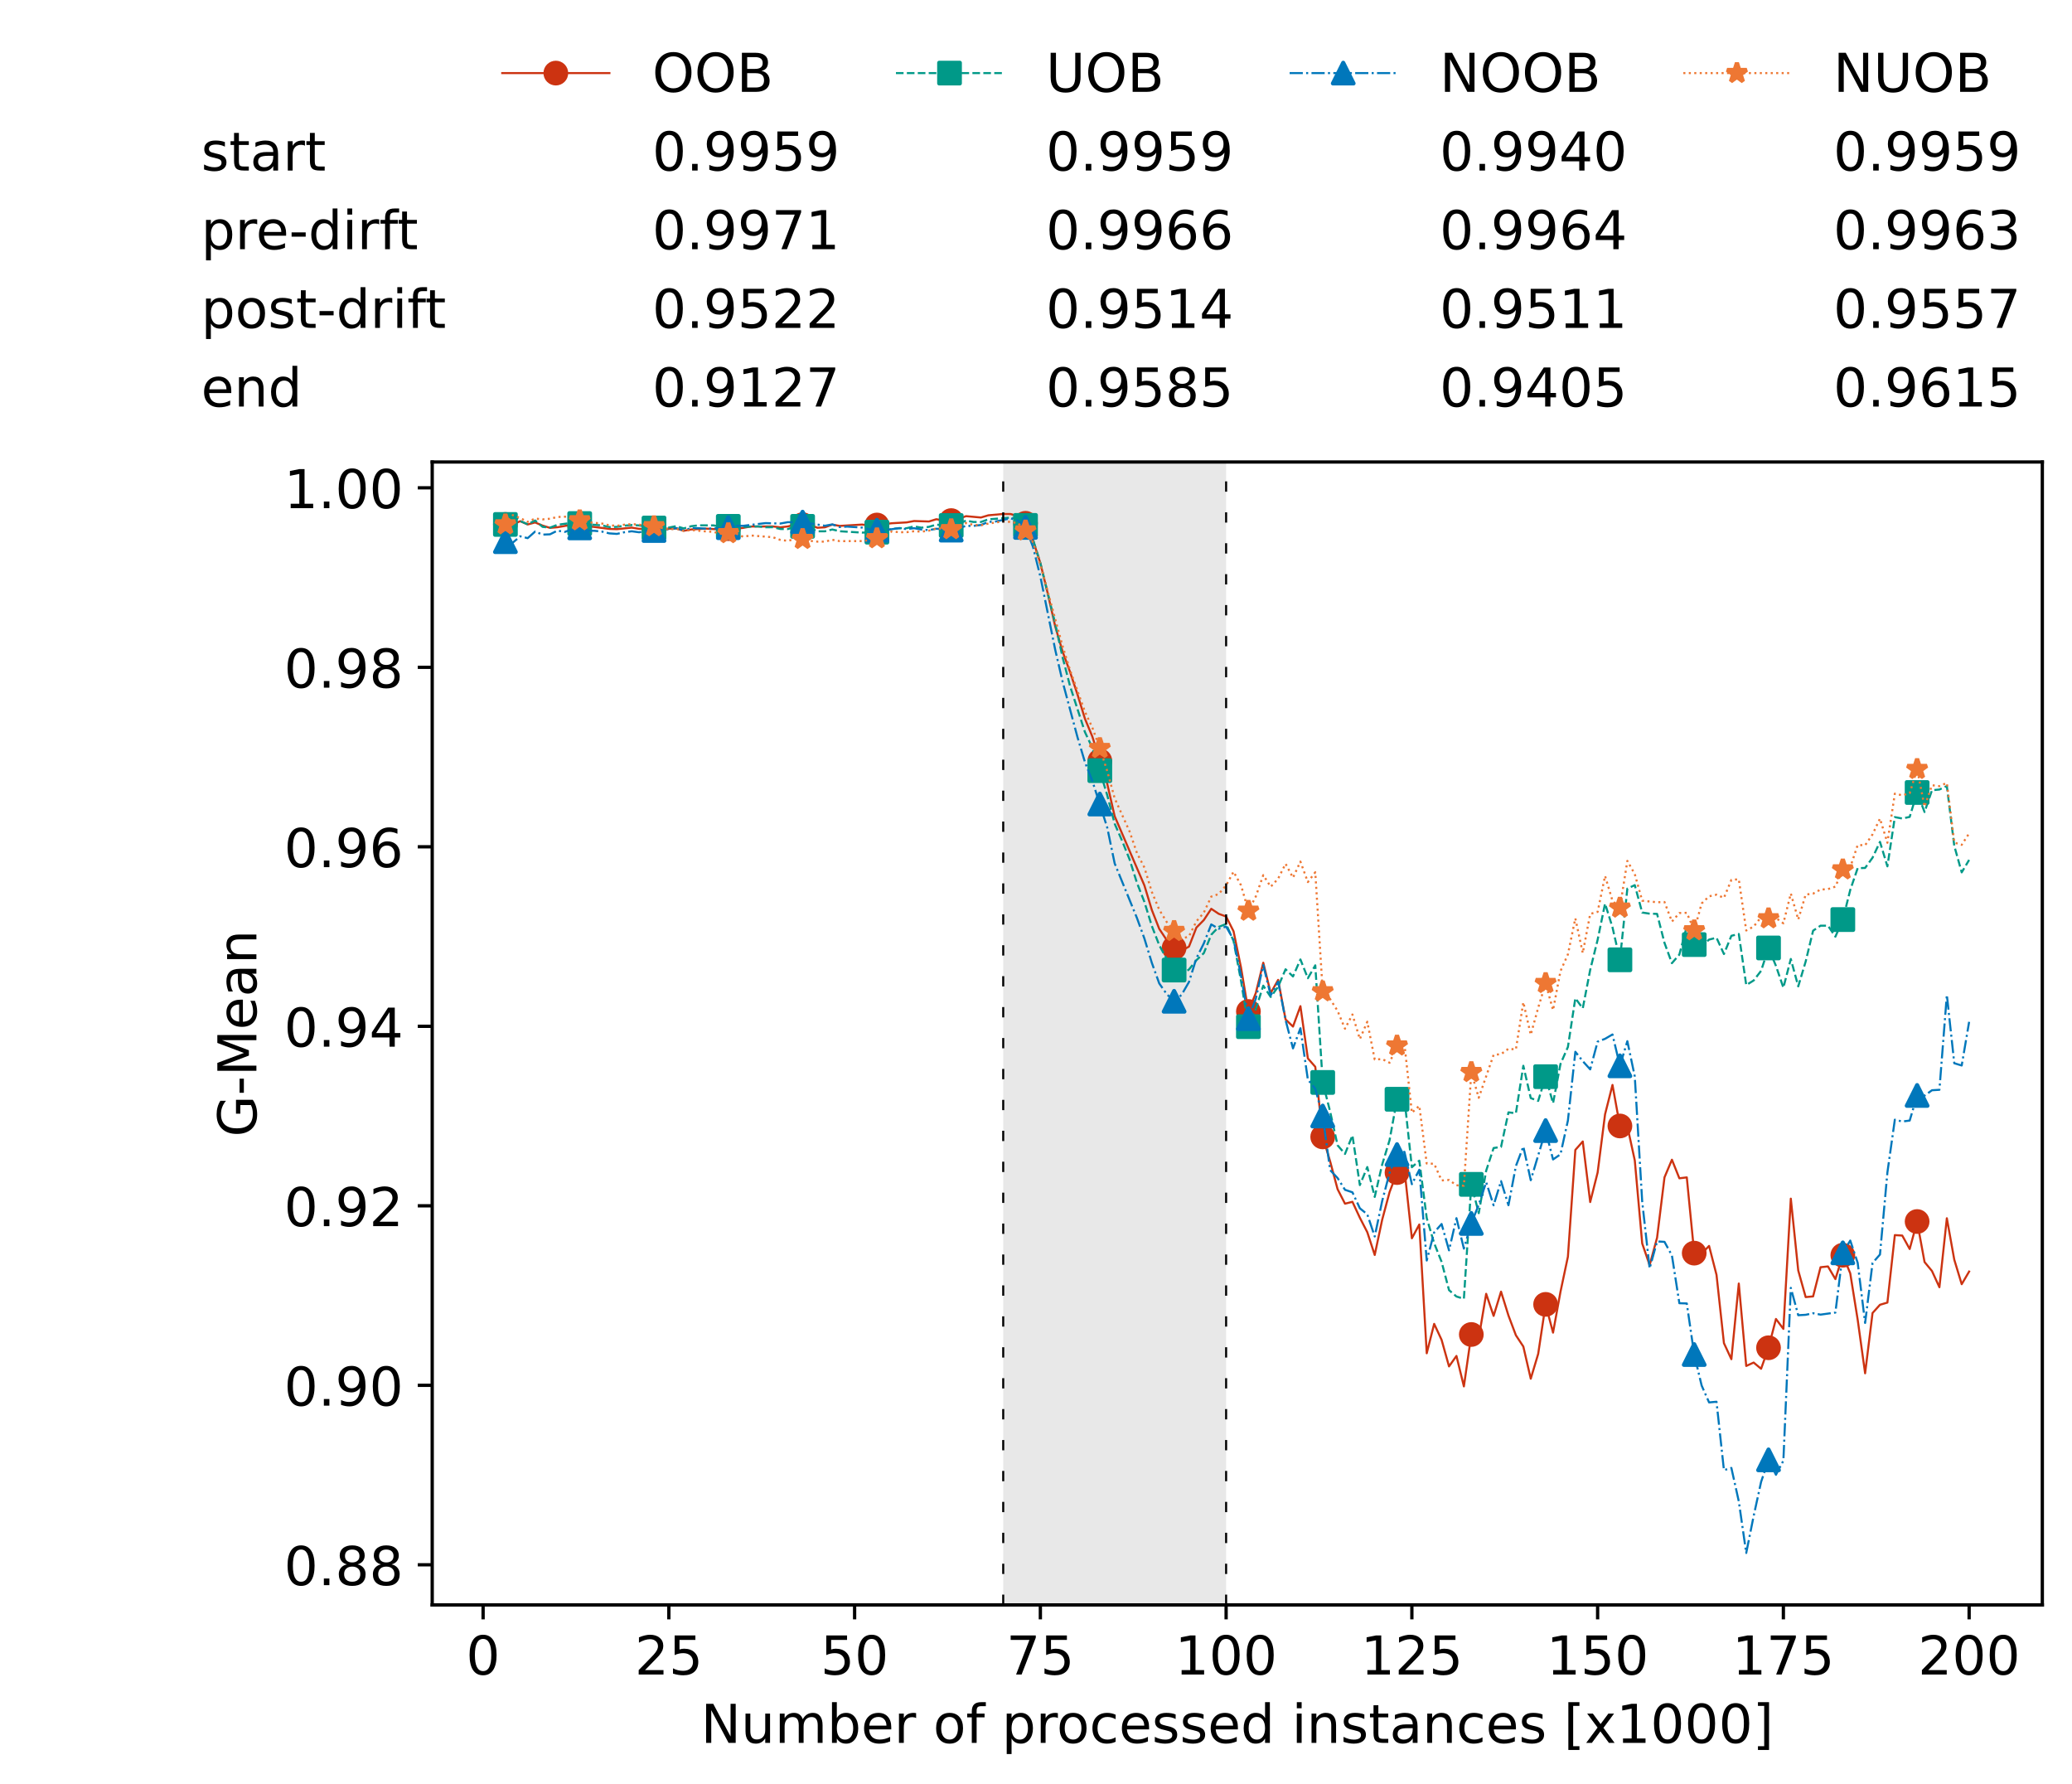 <?xml version="1.0" encoding="utf-8" standalone="no"?>
<!DOCTYPE svg PUBLIC "-//W3C//DTD SVG 1.1//EN"
  "http://www.w3.org/Graphics/SVG/1.1/DTD/svg11.dtd">
<!-- Created with matplotlib (https://matplotlib.org/) -->
<svg height="432.615pt" version="1.1" viewBox="0 0 502.65 432.615" width="502.65pt" xmlns="http://www.w3.org/2000/svg" xmlns:xlink="http://www.w3.org/1999/xlink">
 <defs>
  <style type="text/css">*{stroke-linecap:butt;stroke-linejoin:round;}</style>
 </defs>
 <g id="figure_1">
  <g id="patch_1">
   <path d="M 0 432.615 
L 502.65 432.615 
L 502.65 0 
L 0 0 
z
" style="fill:#ffffff;"/>
  </g>
  <g id="axes_1">
   <g id="patch_2">
    <path d="M 104.85 389.252 
L 495.45 389.252 
L 495.45 112.052 
L 104.85 112.052 
z
" style="fill:#ffffff;"/>
   </g>
   <g id="patch_3">
    <path clip-path="url(#pef2ad141d5)" d="M 297.446 389.252 
L 297.446 112.052 
L 243.372 112.052 
L 243.372 389.252 
z
" style="fill:#d3d3d3;opacity:0.5;"/>
   </g>
   <g id="matplotlib.axis_1">
    <g id="xtick_1">
     <g id="line2d_1">
      <defs>
       <path d="M 0 0 
L 0 3.5 
" id="m91348b786b" style="stroke:#000000;stroke-width:0.8;"/>
      </defs>
      <g>
       <use style="stroke:#000000;stroke-width:0.8;" x="117.197" xlink:href="#m91348b786b" y="389.252"/>
      </g>
     </g>
     <g id="text_1">
      <!-- 0 -->
      <g transform="translate(113.061 406.13)scale(0.13 -0.13)">
       <defs>
        <path d="M 31.781 66.406 
Q 24.172 66.406 20.328 58.906 
Q 16.5 51.422 16.5 36.375 
Q 16.5 21.391 20.328 13.891 
Q 24.172 6.391 31.781 6.391 
Q 39.453 6.391 43.281 13.891 
Q 47.125 21.391 47.125 36.375 
Q 47.125 51.422 43.281 58.906 
Q 39.453 66.406 31.781 66.406 
z
M 31.781 74.219 
Q 44.047 74.219 50.516 64.516 
Q 56.984 54.828 56.984 36.375 
Q 56.984 17.969 50.516 8.266 
Q 44.047 -1.422 31.781 -1.422 
Q 19.531 -1.422 13.062 8.266 
Q 6.594 17.969 6.594 36.375 
Q 6.594 54.828 13.062 64.516 
Q 19.531 74.219 31.781 74.219 
z
" id="DejaVuSans-48"/>
       </defs>
       <use xlink:href="#DejaVuSans-48"/>
      </g>
     </g>
    </g>
    <g id="xtick_2">
     <g id="line2d_2">
      <g>
       <use style="stroke:#000000;stroke-width:0.8;" x="162.259" xlink:href="#m91348b786b" y="389.252"/>
      </g>
     </g>
     <g id="text_2">
      <!-- 25 -->
      <g transform="translate(153.988 406.13)scale(0.13 -0.13)">
       <defs>
        <path d="M 19.188 8.297 
L 53.609 8.297 
L 53.609 0 
L 7.328 0 
L 7.328 8.297 
Q 12.938 14.109 22.625 23.891 
Q 32.328 33.688 34.812 36.531 
Q 39.547 41.844 41.422 45.531 
Q 43.312 49.219 43.312 52.781 
Q 43.312 58.594 39.234 62.25 
Q 35.156 65.922 28.609 65.922 
Q 23.969 65.922 18.812 64.312 
Q 13.672 62.703 7.812 59.422 
L 7.812 69.391 
Q 13.766 71.781 18.938 73 
Q 24.125 74.219 28.422 74.219 
Q 39.75 74.219 46.484 68.547 
Q 53.219 62.891 53.219 53.422 
Q 53.219 48.922 51.531 44.891 
Q 49.859 40.875 45.406 35.406 
Q 44.188 33.984 37.641 27.219 
Q 31.109 20.453 19.188 8.297 
z
" id="DejaVuSans-50"/>
        <path d="M 10.797 72.906 
L 49.516 72.906 
L 49.516 64.594 
L 19.828 64.594 
L 19.828 46.734 
Q 21.969 47.469 24.109 47.828 
Q 26.266 48.188 28.422 48.188 
Q 40.625 48.188 47.75 41.5 
Q 54.891 34.812 54.891 23.391 
Q 54.891 11.625 47.562 5.094 
Q 40.234 -1.422 26.906 -1.422 
Q 22.312 -1.422 17.547 -0.641 
Q 12.797 0.141 7.719 1.703 
L 7.719 11.625 
Q 12.109 9.234 16.797 8.062 
Q 21.484 6.891 26.703 6.891 
Q 35.156 6.891 40.078 11.328 
Q 45.016 15.766 45.016 23.391 
Q 45.016 31 40.078 35.438 
Q 35.156 39.891 26.703 39.891 
Q 22.75 39.891 18.812 39.016 
Q 14.891 38.141 10.797 36.281 
z
" id="DejaVuSans-53"/>
       </defs>
       <use xlink:href="#DejaVuSans-50"/>
       <use x="63.623" xlink:href="#DejaVuSans-53"/>
      </g>
     </g>
    </g>
    <g id="xtick_3">
     <g id="line2d_3">
      <g>
       <use style="stroke:#000000;stroke-width:0.8;" x="207.322" xlink:href="#m91348b786b" y="389.252"/>
      </g>
     </g>
     <g id="text_3">
      <!-- 50 -->
      <g transform="translate(199.05 406.13)scale(0.13 -0.13)">
       <use xlink:href="#DejaVuSans-53"/>
       <use x="63.623" xlink:href="#DejaVuSans-48"/>
      </g>
     </g>
    </g>
    <g id="xtick_4">
     <g id="line2d_4">
      <g>
       <use style="stroke:#000000;stroke-width:0.8;" x="252.384" xlink:href="#m91348b786b" y="389.252"/>
      </g>
     </g>
     <g id="text_4">
      <!-- 75 -->
      <g transform="translate(244.113 406.13)scale(0.13 -0.13)">
       <defs>
        <path d="M 8.203 72.906 
L 55.078 72.906 
L 55.078 68.703 
L 28.609 0 
L 18.312 0 
L 43.219 64.594 
L 8.203 64.594 
z
" id="DejaVuSans-55"/>
       </defs>
       <use xlink:href="#DejaVuSans-55"/>
       <use x="63.623" xlink:href="#DejaVuSans-53"/>
      </g>
     </g>
    </g>
    <g id="xtick_5">
     <g id="line2d_5">
      <g>
       <use style="stroke:#000000;stroke-width:0.8;" x="297.446" xlink:href="#m91348b786b" y="389.252"/>
      </g>
     </g>
     <g id="text_5">
      <!-- 100 -->
      <g transform="translate(285.039 406.13)scale(0.13 -0.13)">
       <defs>
        <path d="M 12.406 8.297 
L 28.516 8.297 
L 28.516 63.922 
L 10.984 60.406 
L 10.984 69.391 
L 28.422 72.906 
L 38.281 72.906 
L 38.281 8.297 
L 54.391 8.297 
L 54.391 0 
L 12.406 0 
z
" id="DejaVuSans-49"/>
       </defs>
       <use xlink:href="#DejaVuSans-49"/>
       <use x="63.623" xlink:href="#DejaVuSans-48"/>
       <use x="127.246" xlink:href="#DejaVuSans-48"/>
      </g>
     </g>
    </g>
    <g id="xtick_6">
     <g id="line2d_6">
      <g>
       <use style="stroke:#000000;stroke-width:0.8;" x="342.509" xlink:href="#m91348b786b" y="389.252"/>
      </g>
     </g>
     <g id="text_6">
      <!-- 125 -->
      <g transform="translate(330.102 406.13)scale(0.13 -0.13)">
       <use xlink:href="#DejaVuSans-49"/>
       <use x="63.623" xlink:href="#DejaVuSans-50"/>
       <use x="127.246" xlink:href="#DejaVuSans-53"/>
      </g>
     </g>
    </g>
    <g id="xtick_7">
     <g id="line2d_7">
      <g>
       <use style="stroke:#000000;stroke-width:0.8;" x="387.571" xlink:href="#m91348b786b" y="389.252"/>
      </g>
     </g>
     <g id="text_7">
      <!-- 150 -->
      <g transform="translate(375.164 406.13)scale(0.13 -0.13)">
       <use xlink:href="#DejaVuSans-49"/>
       <use x="63.623" xlink:href="#DejaVuSans-53"/>
       <use x="127.246" xlink:href="#DejaVuSans-48"/>
      </g>
     </g>
    </g>
    <g id="xtick_8">
     <g id="line2d_8">
      <g>
       <use style="stroke:#000000;stroke-width:0.8;" x="432.633" xlink:href="#m91348b786b" y="389.252"/>
      </g>
     </g>
     <g id="text_8">
      <!-- 175 -->
      <g transform="translate(420.226 406.13)scale(0.13 -0.13)">
       <use xlink:href="#DejaVuSans-49"/>
       <use x="63.623" xlink:href="#DejaVuSans-55"/>
       <use x="127.246" xlink:href="#DejaVuSans-53"/>
      </g>
     </g>
    </g>
    <g id="xtick_9">
     <g id="line2d_9">
      <g>
       <use style="stroke:#000000;stroke-width:0.8;" x="477.695" xlink:href="#m91348b786b" y="389.252"/>
      </g>
     </g>
     <g id="text_9">
      <!-- 200 -->
      <g transform="translate(465.289 406.13)scale(0.13 -0.13)">
       <use xlink:href="#DejaVuSans-50"/>
       <use x="63.623" xlink:href="#DejaVuSans-48"/>
       <use x="127.246" xlink:href="#DejaVuSans-48"/>
      </g>
     </g>
    </g>
    <g id="text_10">
     <!-- Number of processed instances [x1000] -->
     <g transform="translate(170.025 422.711)scale(0.13 -0.13)">
      <defs>
       <path d="M 9.812 72.906 
L 23.094 72.906 
L 55.422 11.922 
L 55.422 72.906 
L 64.984 72.906 
L 64.984 0 
L 51.703 0 
L 19.391 60.984 
L 19.391 0 
L 9.812 0 
z
" id="DejaVuSans-78"/>
       <path d="M 8.5 21.578 
L 8.5 54.688 
L 17.484 54.688 
L 17.484 21.922 
Q 17.484 14.156 20.5 10.266 
Q 23.531 6.391 29.594 6.391 
Q 36.859 6.391 41.078 11.031 
Q 45.312 15.672 45.312 23.688 
L 45.312 54.688 
L 54.297 54.688 
L 54.297 0 
L 45.312 0 
L 45.312 8.406 
Q 42.047 3.422 37.719 1 
Q 33.406 -1.422 27.688 -1.422 
Q 18.266 -1.422 13.375 4.438 
Q 8.5 10.297 8.5 21.578 
z
M 31.109 56 
z
" id="DejaVuSans-117"/>
       <path d="M 52 44.188 
Q 55.375 50.25 60.062 53.125 
Q 64.75 56 71.094 56 
Q 79.641 56 84.281 50.016 
Q 88.922 44.047 88.922 33.016 
L 88.922 0 
L 79.891 0 
L 79.891 32.719 
Q 79.891 40.578 77.094 44.375 
Q 74.312 48.188 68.609 48.188 
Q 61.625 48.188 57.562 43.547 
Q 53.516 38.922 53.516 30.906 
L 53.516 0 
L 44.484 0 
L 44.484 32.719 
Q 44.484 40.625 41.703 44.406 
Q 38.922 48.188 33.109 48.188 
Q 26.219 48.188 22.156 43.531 
Q 18.109 38.875 18.109 30.906 
L 18.109 0 
L 9.078 0 
L 9.078 54.688 
L 18.109 54.688 
L 18.109 46.188 
Q 21.188 51.219 25.484 53.609 
Q 29.781 56 35.688 56 
Q 41.656 56 45.828 52.969 
Q 50 49.953 52 44.188 
z
" id="DejaVuSans-109"/>
       <path d="M 48.688 27.297 
Q 48.688 37.203 44.609 42.844 
Q 40.531 48.484 33.406 48.484 
Q 26.266 48.484 22.188 42.844 
Q 18.109 37.203 18.109 27.297 
Q 18.109 17.391 22.188 11.75 
Q 26.266 6.109 33.406 6.109 
Q 40.531 6.109 44.609 11.75 
Q 48.688 17.391 48.688 27.297 
z
M 18.109 46.391 
Q 20.953 51.266 25.266 53.625 
Q 29.594 56 35.594 56 
Q 45.562 56 51.781 48.094 
Q 58.016 40.188 58.016 27.297 
Q 58.016 14.406 51.781 6.484 
Q 45.562 -1.422 35.594 -1.422 
Q 29.594 -1.422 25.266 0.953 
Q 20.953 3.328 18.109 8.203 
L 18.109 0 
L 9.078 0 
L 9.078 75.984 
L 18.109 75.984 
z
" id="DejaVuSans-98"/>
       <path d="M 56.203 29.594 
L 56.203 25.203 
L 14.891 25.203 
Q 15.484 15.922 20.484 11.062 
Q 25.484 6.203 34.422 6.203 
Q 39.594 6.203 44.453 7.469 
Q 49.312 8.734 54.109 11.281 
L 54.109 2.781 
Q 49.266 0.734 44.188 -0.344 
Q 39.109 -1.422 33.891 -1.422 
Q 20.797 -1.422 13.156 6.188 
Q 5.516 13.812 5.516 26.812 
Q 5.516 40.234 12.766 48.109 
Q 20.016 56 32.328 56 
Q 43.359 56 49.781 48.891 
Q 56.203 41.797 56.203 29.594 
z
M 47.219 32.234 
Q 47.125 39.594 43.094 43.984 
Q 39.062 48.391 32.422 48.391 
Q 24.906 48.391 20.391 44.141 
Q 15.875 39.891 15.188 32.172 
z
" id="DejaVuSans-101"/>
       <path d="M 41.109 46.297 
Q 39.594 47.172 37.812 47.578 
Q 36.031 48 33.891 48 
Q 26.266 48 22.188 43.047 
Q 18.109 38.094 18.109 28.812 
L 18.109 0 
L 9.078 0 
L 9.078 54.688 
L 18.109 54.688 
L 18.109 46.188 
Q 20.953 51.172 25.484 53.578 
Q 30.031 56 36.531 56 
Q 37.453 56 38.578 55.875 
Q 39.703 55.766 41.062 55.516 
z
" id="DejaVuSans-114"/>
       <path id="DejaVuSans-32"/>
       <path d="M 30.609 48.391 
Q 23.391 48.391 19.188 42.75 
Q 14.984 37.109 14.984 27.297 
Q 14.984 17.484 19.156 11.844 
Q 23.344 6.203 30.609 6.203 
Q 37.797 6.203 41.984 11.859 
Q 46.188 17.531 46.188 27.297 
Q 46.188 37.016 41.984 42.703 
Q 37.797 48.391 30.609 48.391 
z
M 30.609 56 
Q 42.328 56 49.016 48.375 
Q 55.719 40.766 55.719 27.297 
Q 55.719 13.875 49.016 6.219 
Q 42.328 -1.422 30.609 -1.422 
Q 18.844 -1.422 12.172 6.219 
Q 5.516 13.875 5.516 27.297 
Q 5.516 40.766 12.172 48.375 
Q 18.844 56 30.609 56 
z
" id="DejaVuSans-111"/>
       <path d="M 37.109 75.984 
L 37.109 68.5 
L 28.516 68.5 
Q 23.688 68.5 21.797 66.547 
Q 19.922 64.594 19.922 59.516 
L 19.922 54.688 
L 34.719 54.688 
L 34.719 47.703 
L 19.922 47.703 
L 19.922 0 
L 10.891 0 
L 10.891 47.703 
L 2.297 47.703 
L 2.297 54.688 
L 10.891 54.688 
L 10.891 58.5 
Q 10.891 67.625 15.141 71.797 
Q 19.391 75.984 28.609 75.984 
z
" id="DejaVuSans-102"/>
       <path d="M 18.109 8.203 
L 18.109 -20.797 
L 9.078 -20.797 
L 9.078 54.688 
L 18.109 54.688 
L 18.109 46.391 
Q 20.953 51.266 25.266 53.625 
Q 29.594 56 35.594 56 
Q 45.562 56 51.781 48.094 
Q 58.016 40.188 58.016 27.297 
Q 58.016 14.406 51.781 6.484 
Q 45.562 -1.422 35.594 -1.422 
Q 29.594 -1.422 25.266 0.953 
Q 20.953 3.328 18.109 8.203 
z
M 48.688 27.297 
Q 48.688 37.203 44.609 42.844 
Q 40.531 48.484 33.406 48.484 
Q 26.266 48.484 22.188 42.844 
Q 18.109 37.203 18.109 27.297 
Q 18.109 17.391 22.188 11.75 
Q 26.266 6.109 33.406 6.109 
Q 40.531 6.109 44.609 11.75 
Q 48.688 17.391 48.688 27.297 
z
" id="DejaVuSans-112"/>
       <path d="M 48.781 52.594 
L 48.781 44.188 
Q 44.969 46.297 41.141 47.344 
Q 37.312 48.391 33.406 48.391 
Q 24.656 48.391 19.812 42.844 
Q 14.984 37.312 14.984 27.297 
Q 14.984 17.281 19.812 11.734 
Q 24.656 6.203 33.406 6.203 
Q 37.312 6.203 41.141 7.25 
Q 44.969 8.297 48.781 10.406 
L 48.781 2.094 
Q 45.016 0.344 40.984 -0.531 
Q 36.969 -1.422 32.422 -1.422 
Q 20.062 -1.422 12.781 6.344 
Q 5.516 14.109 5.516 27.297 
Q 5.516 40.672 12.859 48.328 
Q 20.219 56 33.016 56 
Q 37.156 56 41.109 55.141 
Q 45.062 54.297 48.781 52.594 
z
" id="DejaVuSans-99"/>
       <path d="M 44.281 53.078 
L 44.281 44.578 
Q 40.484 46.531 36.375 47.5 
Q 32.281 48.484 27.875 48.484 
Q 21.188 48.484 17.844 46.438 
Q 14.5 44.391 14.5 40.281 
Q 14.5 37.156 16.891 35.375 
Q 19.281 33.594 26.516 31.984 
L 29.594 31.297 
Q 39.156 29.25 43.188 25.516 
Q 47.219 21.781 47.219 15.094 
Q 47.219 7.469 41.188 3.016 
Q 35.156 -1.422 24.609 -1.422 
Q 20.219 -1.422 15.453 -0.562 
Q 10.688 0.297 5.422 2 
L 5.422 11.281 
Q 10.406 8.688 15.234 7.391 
Q 20.062 6.109 24.812 6.109 
Q 31.156 6.109 34.562 8.281 
Q 37.984 10.453 37.984 14.406 
Q 37.984 18.062 35.516 20.016 
Q 33.062 21.969 24.703 23.781 
L 21.578 24.516 
Q 13.234 26.266 9.516 29.906 
Q 5.812 33.547 5.812 39.891 
Q 5.812 47.609 11.281 51.797 
Q 16.75 56 26.812 56 
Q 31.781 56 36.172 55.266 
Q 40.578 54.547 44.281 53.078 
z
" id="DejaVuSans-115"/>
       <path d="M 45.406 46.391 
L 45.406 75.984 
L 54.391 75.984 
L 54.391 0 
L 45.406 0 
L 45.406 8.203 
Q 42.578 3.328 38.25 0.953 
Q 33.938 -1.422 27.875 -1.422 
Q 17.969 -1.422 11.734 6.484 
Q 5.516 14.406 5.516 27.297 
Q 5.516 40.188 11.734 48.094 
Q 17.969 56 27.875 56 
Q 33.938 56 38.25 53.625 
Q 42.578 51.266 45.406 46.391 
z
M 14.797 27.297 
Q 14.797 17.391 18.875 11.75 
Q 22.953 6.109 30.078 6.109 
Q 37.203 6.109 41.297 11.75 
Q 45.406 17.391 45.406 27.297 
Q 45.406 37.203 41.297 42.844 
Q 37.203 48.484 30.078 48.484 
Q 22.953 48.484 18.875 42.844 
Q 14.797 37.203 14.797 27.297 
z
" id="DejaVuSans-100"/>
       <path d="M 9.422 54.688 
L 18.406 54.688 
L 18.406 0 
L 9.422 0 
z
M 9.422 75.984 
L 18.406 75.984 
L 18.406 64.594 
L 9.422 64.594 
z
" id="DejaVuSans-105"/>
       <path d="M 54.891 33.016 
L 54.891 0 
L 45.906 0 
L 45.906 32.719 
Q 45.906 40.484 42.875 44.328 
Q 39.844 48.188 33.797 48.188 
Q 26.516 48.188 22.312 43.547 
Q 18.109 38.922 18.109 30.906 
L 18.109 0 
L 9.078 0 
L 9.078 54.688 
L 18.109 54.688 
L 18.109 46.188 
Q 21.344 51.125 25.703 53.562 
Q 30.078 56 35.797 56 
Q 45.219 56 50.047 50.172 
Q 54.891 44.344 54.891 33.016 
z
" id="DejaVuSans-110"/>
       <path d="M 18.312 70.219 
L 18.312 54.688 
L 36.812 54.688 
L 36.812 47.703 
L 18.312 47.703 
L 18.312 18.016 
Q 18.312 11.328 20.141 9.422 
Q 21.969 7.516 27.594 7.516 
L 36.812 7.516 
L 36.812 0 
L 27.594 0 
Q 17.188 0 13.234 3.875 
Q 9.281 7.766 9.281 18.016 
L 9.281 47.703 
L 2.688 47.703 
L 2.688 54.688 
L 9.281 54.688 
L 9.281 70.219 
z
" id="DejaVuSans-116"/>
       <path d="M 34.281 27.484 
Q 23.391 27.484 19.188 25 
Q 14.984 22.516 14.984 16.5 
Q 14.984 11.719 18.141 8.906 
Q 21.297 6.109 26.703 6.109 
Q 34.188 6.109 38.703 11.406 
Q 43.219 16.703 43.219 25.484 
L 43.219 27.484 
z
M 52.203 31.203 
L 52.203 0 
L 43.219 0 
L 43.219 8.297 
Q 40.141 3.328 35.547 0.953 
Q 30.953 -1.422 24.312 -1.422 
Q 15.922 -1.422 10.953 3.297 
Q 6 8.016 6 15.922 
Q 6 25.141 12.172 29.828 
Q 18.359 34.516 30.609 34.516 
L 43.219 34.516 
L 43.219 35.406 
Q 43.219 41.609 39.141 45 
Q 35.062 48.391 27.688 48.391 
Q 23 48.391 18.547 47.266 
Q 14.109 46.141 10.016 43.891 
L 10.016 52.203 
Q 14.938 54.109 19.578 55.047 
Q 24.219 56 28.609 56 
Q 40.484 56 46.344 49.844 
Q 52.203 43.703 52.203 31.203 
z
" id="DejaVuSans-97"/>
       <path d="M 8.594 75.984 
L 29.297 75.984 
L 29.297 69 
L 17.578 69 
L 17.578 -6.203 
L 29.297 -6.203 
L 29.297 -13.188 
L 8.594 -13.188 
z
" id="DejaVuSans-91"/>
       <path d="M 54.891 54.688 
L 35.109 28.078 
L 55.906 0 
L 45.312 0 
L 29.391 21.484 
L 13.484 0 
L 2.875 0 
L 24.125 28.609 
L 4.688 54.688 
L 15.281 54.688 
L 29.781 35.203 
L 44.281 54.688 
z
" id="DejaVuSans-120"/>
       <path d="M 30.422 75.984 
L 30.422 -13.188 
L 9.719 -13.188 
L 9.719 -6.203 
L 21.391 -6.203 
L 21.391 69 
L 9.719 69 
L 9.719 75.984 
z
" id="DejaVuSans-93"/>
      </defs>
      <use xlink:href="#DejaVuSans-78"/>
      <use x="74.805" xlink:href="#DejaVuSans-117"/>
      <use x="138.184" xlink:href="#DejaVuSans-109"/>
      <use x="235.596" xlink:href="#DejaVuSans-98"/>
      <use x="299.072" xlink:href="#DejaVuSans-101"/>
      <use x="360.596" xlink:href="#DejaVuSans-114"/>
      <use x="401.709" xlink:href="#DejaVuSans-32"/>
      <use x="433.496" xlink:href="#DejaVuSans-111"/>
      <use x="494.678" xlink:href="#DejaVuSans-102"/>
      <use x="529.883" xlink:href="#DejaVuSans-32"/>
      <use x="561.67" xlink:href="#DejaVuSans-112"/>
      <use x="625.146" xlink:href="#DejaVuSans-114"/>
      <use x="664.01" xlink:href="#DejaVuSans-111"/>
      <use x="725.191" xlink:href="#DejaVuSans-99"/>
      <use x="780.172" xlink:href="#DejaVuSans-101"/>
      <use x="841.695" xlink:href="#DejaVuSans-115"/>
      <use x="893.795" xlink:href="#DejaVuSans-115"/>
      <use x="945.895" xlink:href="#DejaVuSans-101"/>
      <use x="1007.418" xlink:href="#DejaVuSans-100"/>
      <use x="1070.895" xlink:href="#DejaVuSans-32"/>
      <use x="1102.682" xlink:href="#DejaVuSans-105"/>
      <use x="1130.465" xlink:href="#DejaVuSans-110"/>
      <use x="1193.844" xlink:href="#DejaVuSans-115"/>
      <use x="1245.943" xlink:href="#DejaVuSans-116"/>
      <use x="1285.152" xlink:href="#DejaVuSans-97"/>
      <use x="1346.432" xlink:href="#DejaVuSans-110"/>
      <use x="1409.811" xlink:href="#DejaVuSans-99"/>
      <use x="1464.791" xlink:href="#DejaVuSans-101"/>
      <use x="1526.314" xlink:href="#DejaVuSans-115"/>
      <use x="1578.414" xlink:href="#DejaVuSans-32"/>
      <use x="1610.201" xlink:href="#DejaVuSans-91"/>
      <use x="1649.215" xlink:href="#DejaVuSans-120"/>
      <use x="1708.395" xlink:href="#DejaVuSans-49"/>
      <use x="1772.018" xlink:href="#DejaVuSans-48"/>
      <use x="1835.641" xlink:href="#DejaVuSans-48"/>
      <use x="1899.264" xlink:href="#DejaVuSans-48"/>
      <use x="1962.887" xlink:href="#DejaVuSans-93"/>
     </g>
    </g>
   </g>
   <g id="matplotlib.axis_2">
    <g id="ytick_1">
     <g id="line2d_10">
      <defs>
       <path d="M 0 0 
L -3.5 0 
" id="m49dde44d0c" style="stroke:#000000;stroke-width:0.8;"/>
      </defs>
      <g>
       <use style="stroke:#000000;stroke-width:0.8;" x="104.85" xlink:href="#m49dde44d0c" y="379.515"/>
      </g>
     </g>
     <g id="text_11">
      <!-- 0.88 -->
      <g transform="translate(68.905 384.454)scale(0.13 -0.13)">
       <defs>
        <path d="M 10.688 12.406 
L 21 12.406 
L 21 0 
L 10.688 0 
z
" id="DejaVuSans-46"/>
        <path d="M 31.781 34.625 
Q 24.75 34.625 20.719 30.859 
Q 16.703 27.094 16.703 20.516 
Q 16.703 13.922 20.719 10.156 
Q 24.75 6.391 31.781 6.391 
Q 38.812 6.391 42.859 10.172 
Q 46.922 13.969 46.922 20.516 
Q 46.922 27.094 42.891 30.859 
Q 38.875 34.625 31.781 34.625 
z
M 21.922 38.812 
Q 15.578 40.375 12.031 44.719 
Q 8.5 49.078 8.5 55.328 
Q 8.5 64.062 14.719 69.141 
Q 20.953 74.219 31.781 74.219 
Q 42.672 74.219 48.875 69.141 
Q 55.078 64.062 55.078 55.328 
Q 55.078 49.078 51.531 44.719 
Q 48 40.375 41.703 38.812 
Q 48.828 37.156 52.797 32.312 
Q 56.781 27.484 56.781 20.516 
Q 56.781 9.906 50.312 4.234 
Q 43.844 -1.422 31.781 -1.422 
Q 19.734 -1.422 13.25 4.234 
Q 6.781 9.906 6.781 20.516 
Q 6.781 27.484 10.781 32.312 
Q 14.797 37.156 21.922 38.812 
z
M 18.312 54.391 
Q 18.312 48.734 21.844 45.562 
Q 25.391 42.391 31.781 42.391 
Q 38.141 42.391 41.719 45.562 
Q 45.312 48.734 45.312 54.391 
Q 45.312 60.062 41.719 63.234 
Q 38.141 66.406 31.781 66.406 
Q 25.391 66.406 21.844 63.234 
Q 18.312 60.062 18.312 54.391 
z
" id="DejaVuSans-56"/>
       </defs>
       <use xlink:href="#DejaVuSans-48"/>
       <use x="63.623" xlink:href="#DejaVuSans-46"/>
       <use x="95.41" xlink:href="#DejaVuSans-56"/>
       <use x="159.033" xlink:href="#DejaVuSans-56"/>
      </g>
     </g>
    </g>
    <g id="ytick_2">
     <g id="line2d_11">
      <g>
       <use style="stroke:#000000;stroke-width:0.8;" x="104.85" xlink:href="#m49dde44d0c" y="335.981"/>
      </g>
     </g>
     <g id="text_12">
      <!-- 0.90 -->
      <g transform="translate(68.905 340.92)scale(0.13 -0.13)">
       <defs>
        <path d="M 10.984 1.516 
L 10.984 10.5 
Q 14.703 8.734 18.5 7.812 
Q 22.312 6.891 25.984 6.891 
Q 35.75 6.891 40.891 13.453 
Q 46.047 20.016 46.781 33.406 
Q 43.953 29.203 39.594 26.953 
Q 35.25 24.703 29.984 24.703 
Q 19.047 24.703 12.672 31.312 
Q 6.297 37.938 6.297 49.422 
Q 6.297 60.641 12.938 67.422 
Q 19.578 74.219 30.609 74.219 
Q 43.266 74.219 49.922 64.516 
Q 56.594 54.828 56.594 36.375 
Q 56.594 19.141 48.406 8.859 
Q 40.234 -1.422 26.422 -1.422 
Q 22.703 -1.422 18.891 -0.688 
Q 15.094 0.047 10.984 1.516 
z
M 30.609 32.422 
Q 37.25 32.422 41.125 36.953 
Q 45.016 41.5 45.016 49.422 
Q 45.016 57.281 41.125 61.844 
Q 37.25 66.406 30.609 66.406 
Q 23.969 66.406 20.094 61.844 
Q 16.219 57.281 16.219 49.422 
Q 16.219 41.5 20.094 36.953 
Q 23.969 32.422 30.609 32.422 
z
" id="DejaVuSans-57"/>
       </defs>
       <use xlink:href="#DejaVuSans-48"/>
       <use x="63.623" xlink:href="#DejaVuSans-46"/>
       <use x="95.41" xlink:href="#DejaVuSans-57"/>
       <use x="159.033" xlink:href="#DejaVuSans-48"/>
      </g>
     </g>
    </g>
    <g id="ytick_3">
     <g id="line2d_12">
      <g>
       <use style="stroke:#000000;stroke-width:0.8;" x="104.85" xlink:href="#m49dde44d0c" y="292.447"/>
      </g>
     </g>
     <g id="text_13">
      <!-- 0.92 -->
      <g transform="translate(68.905 297.386)scale(0.13 -0.13)">
       <use xlink:href="#DejaVuSans-48"/>
       <use x="63.623" xlink:href="#DejaVuSans-46"/>
       <use x="95.41" xlink:href="#DejaVuSans-57"/>
       <use x="159.033" xlink:href="#DejaVuSans-50"/>
      </g>
     </g>
    </g>
    <g id="ytick_4">
     <g id="line2d_13">
      <g>
       <use style="stroke:#000000;stroke-width:0.8;" x="104.85" xlink:href="#m49dde44d0c" y="248.914"/>
      </g>
     </g>
     <g id="text_14">
      <!-- 0.94 -->
      <g transform="translate(68.905 253.853)scale(0.13 -0.13)">
       <defs>
        <path d="M 37.797 64.312 
L 12.891 25.391 
L 37.797 25.391 
z
M 35.203 72.906 
L 47.609 72.906 
L 47.609 25.391 
L 58.016 25.391 
L 58.016 17.188 
L 47.609 17.188 
L 47.609 0 
L 37.797 0 
L 37.797 17.188 
L 4.891 17.188 
L 4.891 26.703 
z
" id="DejaVuSans-52"/>
       </defs>
       <use xlink:href="#DejaVuSans-48"/>
       <use x="63.623" xlink:href="#DejaVuSans-46"/>
       <use x="95.41" xlink:href="#DejaVuSans-57"/>
       <use x="159.033" xlink:href="#DejaVuSans-52"/>
      </g>
     </g>
    </g>
    <g id="ytick_5">
     <g id="line2d_14">
      <g>
       <use style="stroke:#000000;stroke-width:0.8;" x="104.85" xlink:href="#m49dde44d0c" y="205.38"/>
      </g>
     </g>
     <g id="text_15">
      <!-- 0.96 -->
      <g transform="translate(68.905 210.319)scale(0.13 -0.13)">
       <defs>
        <path d="M 33.016 40.375 
Q 26.375 40.375 22.484 35.828 
Q 18.609 31.297 18.609 23.391 
Q 18.609 15.531 22.484 10.953 
Q 26.375 6.391 33.016 6.391 
Q 39.656 6.391 43.531 10.953 
Q 47.406 15.531 47.406 23.391 
Q 47.406 31.297 43.531 35.828 
Q 39.656 40.375 33.016 40.375 
z
M 52.594 71.297 
L 52.594 62.312 
Q 48.875 64.062 45.094 64.984 
Q 41.312 65.922 37.594 65.922 
Q 27.828 65.922 22.672 59.328 
Q 17.531 52.734 16.797 39.406 
Q 19.672 43.656 24.016 45.922 
Q 28.375 48.188 33.594 48.188 
Q 44.578 48.188 50.953 41.516 
Q 57.328 34.859 57.328 23.391 
Q 57.328 12.156 50.688 5.359 
Q 44.047 -1.422 33.016 -1.422 
Q 20.359 -1.422 13.672 8.266 
Q 6.984 17.969 6.984 36.375 
Q 6.984 53.656 15.188 63.938 
Q 23.391 74.219 37.203 74.219 
Q 40.922 74.219 44.703 73.484 
Q 48.484 72.75 52.594 71.297 
z
" id="DejaVuSans-54"/>
       </defs>
       <use xlink:href="#DejaVuSans-48"/>
       <use x="63.623" xlink:href="#DejaVuSans-46"/>
       <use x="95.41" xlink:href="#DejaVuSans-57"/>
       <use x="159.033" xlink:href="#DejaVuSans-54"/>
      </g>
     </g>
    </g>
    <g id="ytick_6">
     <g id="line2d_15">
      <g>
       <use style="stroke:#000000;stroke-width:0.8;" x="104.85" xlink:href="#m49dde44d0c" y="161.846"/>
      </g>
     </g>
     <g id="text_16">
      <!-- 0.98 -->
      <g transform="translate(68.905 166.785)scale(0.13 -0.13)">
       <use xlink:href="#DejaVuSans-48"/>
       <use x="63.623" xlink:href="#DejaVuSans-46"/>
       <use x="95.41" xlink:href="#DejaVuSans-57"/>
       <use x="159.033" xlink:href="#DejaVuSans-56"/>
      </g>
     </g>
    </g>
    <g id="ytick_7">
     <g id="line2d_16">
      <g>
       <use style="stroke:#000000;stroke-width:0.8;" x="104.85" xlink:href="#m49dde44d0c" y="118.312"/>
      </g>
     </g>
     <g id="text_17">
      <!-- 1.00 -->
      <g transform="translate(68.905 123.251)scale(0.13 -0.13)">
       <use xlink:href="#DejaVuSans-49"/>
       <use x="63.623" xlink:href="#DejaVuSans-46"/>
       <use x="95.41" xlink:href="#DejaVuSans-48"/>
       <use x="159.033" xlink:href="#DejaVuSans-48"/>
      </g>
     </g>
    </g>
    <g id="text_18">
     <!-- G-Mean -->
     <g transform="translate(62.201 275.744)rotate(-90)scale(0.13 -0.13)">
      <defs>
       <path d="M 59.516 10.406 
L 59.516 29.984 
L 43.406 29.984 
L 43.406 38.094 
L 69.281 38.094 
L 69.281 6.781 
Q 63.578 2.734 56.688 0.656 
Q 49.812 -1.422 42 -1.422 
Q 24.906 -1.422 15.25 8.562 
Q 5.609 18.562 5.609 36.375 
Q 5.609 54.25 15.25 64.234 
Q 24.906 74.219 42 74.219 
Q 49.125 74.219 55.547 72.453 
Q 61.969 70.703 67.391 67.281 
L 67.391 56.781 
Q 61.922 61.422 55.766 63.766 
Q 49.609 66.109 42.828 66.109 
Q 29.438 66.109 22.719 58.641 
Q 16.016 51.172 16.016 36.375 
Q 16.016 21.625 22.719 14.156 
Q 29.438 6.688 42.828 6.688 
Q 48.047 6.688 52.141 7.594 
Q 56.25 8.5 59.516 10.406 
z
" id="DejaVuSans-71"/>
       <path d="M 4.891 31.391 
L 31.203 31.391 
L 31.203 23.391 
L 4.891 23.391 
z
" id="DejaVuSans-45"/>
       <path d="M 9.812 72.906 
L 24.516 72.906 
L 43.109 23.297 
L 61.812 72.906 
L 76.516 72.906 
L 76.516 0 
L 66.891 0 
L 66.891 64.016 
L 48.094 14.016 
L 38.188 14.016 
L 19.391 64.016 
L 19.391 0 
L 9.812 0 
z
" id="DejaVuSans-77"/>
      </defs>
      <use xlink:href="#DejaVuSans-71"/>
      <use x="77.49" xlink:href="#DejaVuSans-45"/>
      <use x="113.574" xlink:href="#DejaVuSans-77"/>
      <use x="199.854" xlink:href="#DejaVuSans-101"/>
      <use x="261.377" xlink:href="#DejaVuSans-97"/>
      <use x="322.656" xlink:href="#DejaVuSans-110"/>
     </g>
    </g>
   </g>
   <g id="line2d_17"/>
   <g id="line2d_18"/>
   <g id="line2d_19"/>
   <g id="line2d_20"/>
   <g id="line2d_21"/>
   <g id="line2d_22">
    <path clip-path="url(#pef2ad141d5)" d="M 122.605 127.197 
L 124.407 127.18 
L 126.21 126.41 
L 128.012 127.198 
L 129.815 126.712 
L 131.617 127.471 
L 133.419 128.025 
L 135.222 127.872 
L 138.827 127.247 
L 144.234 127.813 
L 147.839 128.281 
L 149.642 128.342 
L 153.247 127.969 
L 155.049 128.26 
L 158.654 128.301 
L 164.062 128.173 
L 165.864 128.729 
L 167.667 128.408 
L 171.272 128.203 
L 174.877 128.434 
L 176.679 128.22 
L 178.482 128.231 
L 180.284 128.03 
L 182.087 127.698 
L 187.494 127.68 
L 189.297 127.896 
L 191.099 127.687 
L 192.902 127.248 
L 196.507 127.357 
L 198.309 128.001 
L 200.112 127.894 
L 201.914 127.233 
L 203.717 127.554 
L 209.124 127.226 
L 210.927 127.439 
L 212.729 127.335 
L 216.334 126.905 
L 219.939 126.7 
L 221.742 126.365 
L 225.347 126.479 
L 227.149 125.929 
L 228.952 126.25 
L 230.754 126.261 
L 232.557 125.827 
L 234.359 125.187 
L 237.964 125.514 
L 239.767 124.979 
L 243.372 124.652 
L 245.174 124.674 
L 246.976 125.214 
L 248.779 126.916 
L 250.581 130.993 
L 252.384 136.579 
L 254.186 143.977 
L 255.989 151.926 
L 257.791 158.064 
L 259.594 163.006 
L 261.396 168.455 
L 263.199 174.321 
L 265.001 178.668 
L 268.606 190.087 
L 270.409 197.965 
L 277.619 214.743 
L 279.421 220.689 
L 281.224 225.281 
L 283.026 227.986 
L 284.829 229.899 
L 286.631 230.591 
L 288.434 229.583 
L 290.236 224.969 
L 292.039 223.144 
L 293.841 220.416 
L 295.644 221.631 
L 297.446 222.285 
L 299.249 225.872 
L 301.051 234.627 
L 302.854 245.322 
L 304.656 240.823 
L 306.459 233.488 
L 308.261 240.855 
L 310.064 237.656 
L 311.866 247.245 
L 313.669 248.981 
L 315.471 244.028 
L 317.274 256.687 
L 319.076 258.739 
L 320.879 275.736 
L 322.681 281.672 
L 324.484 288.412 
L 326.286 291.937 
L 328.089 291.48 
L 329.891 295.351 
L 331.694 298.85 
L 333.496 304.372 
L 335.299 295.852 
L 337.101 289.116 
L 338.904 284.385 
L 340.706 283.608 
L 342.509 300.324 
L 344.311 296.984 
L 346.114 328.212 
L 347.916 321.085 
L 349.719 324.958 
L 351.521 331.399 
L 353.324 328.861 
L 355.126 336.248 
L 356.928 323.66 
L 358.731 324.505 
L 360.533 313.794 
L 362.336 319.148 
L 364.138 313.268 
L 365.941 319.064 
L 367.743 323.846 
L 369.546 326.583 
L 371.348 334.385 
L 373.151 328.361 
L 374.953 316.356 
L 376.756 323.207 
L 378.558 313.309 
L 380.361 304.792 
L 382.163 278.896 
L 383.966 276.848 
L 385.768 291.538 
L 387.571 284.38 
L 389.373 270.256 
L 391.176 263.132 
L 392.978 273.086 
L 394.781 273.135 
L 396.583 281.433 
L 398.386 301.583 
L 400.188 306.842 
L 401.991 300.193 
L 403.793 285.546 
L 405.596 281.271 
L 407.398 285.776 
L 409.201 285.557 
L 411.003 303.928 
L 412.806 304.031 
L 414.608 302.179 
L 416.411 309.19 
L 418.213 325.758 
L 420.016 329.647 
L 421.818 311.302 
L 423.621 331.293 
L 425.423 330.466 
L 427.226 331.975 
L 429.028 326.877 
L 430.831 319.893 
L 432.633 322.305 
L 434.436 290.714 
L 436.238 308.134 
L 438.041 314.588 
L 439.843 314.423 
L 441.646 307.347 
L 443.448 307.153 
L 445.251 310.228 
L 447.053 304.435 
L 448.856 308.833 
L 450.658 320.072 
L 452.461 333.072 
L 454.263 318.45 
L 456.066 316.453 
L 457.868 315.92 
L 459.671 299.555 
L 461.473 299.666 
L 463.276 302.926 
L 465.078 296.264 
L 466.881 306.086 
L 468.683 308.266 
L 470.485 312.2 
L 472.288 295.466 
L 474.09 305.513 
L 475.893 311.461 
L 477.695 308.396 
L 477.695 308.396 
" style="fill:none;stroke:#cc3311;stroke-linecap:square;stroke-width:0.5;"/>
    <defs>
     <path d="M 0 2.5 
C 0.663 2.5 1.299 2.237 1.768 1.768 
C 2.237 1.299 2.5 0.663 2.5 0 
C 2.5 -0.663 2.237 -1.299 1.768 -1.768 
C 1.299 -2.237 0.663 -2.5 0 -2.5 
C -0.663 -2.5 -1.299 -2.237 -1.768 -1.768 
C -2.237 -1.299 -2.5 -0.663 -2.5 0 
C -2.5 0.663 -2.237 1.299 -1.768 1.768 
C -1.299 2.237 -0.663 2.5 0 2.5 
z
" id="mf7f1192835" style="stroke:#cc3311;"/>
    </defs>
    <g clip-path="url(#pef2ad141d5)">
     <use style="fill:#cc3311;stroke:#cc3311;" x="122.605" xlink:href="#mf7f1192835" y="127.197"/>
     <use style="fill:#cc3311;stroke:#cc3311;" x="140.629" xlink:href="#mf7f1192835" y="127.399"/>
     <use style="fill:#cc3311;stroke:#cc3311;" x="158.654" xlink:href="#mf7f1192835" y="128.301"/>
     <use style="fill:#cc3311;stroke:#cc3311;" x="176.679" xlink:href="#mf7f1192835" y="128.22"/>
     <use style="fill:#cc3311;stroke:#cc3311;" x="194.704" xlink:href="#mf7f1192835" y="127.248"/>
     <use style="fill:#cc3311;stroke:#cc3311;" x="212.729" xlink:href="#mf7f1192835" y="127.335"/>
     <use style="fill:#cc3311;stroke:#cc3311;" x="230.754" xlink:href="#mf7f1192835" y="126.261"/>
     <use style="fill:#cc3311;stroke:#cc3311;" x="248.779" xlink:href="#mf7f1192835" y="126.916"/>
     <use style="fill:#cc3311;stroke:#cc3311;" x="266.804" xlink:href="#mf7f1192835" y="184.538"/>
     <use style="fill:#cc3311;stroke:#cc3311;" x="284.829" xlink:href="#mf7f1192835" y="229.899"/>
     <use style="fill:#cc3311;stroke:#cc3311;" x="302.854" xlink:href="#mf7f1192835" y="245.322"/>
     <use style="fill:#cc3311;stroke:#cc3311;" x="320.879" xlink:href="#mf7f1192835" y="275.736"/>
     <use style="fill:#cc3311;stroke:#cc3311;" x="338.904" xlink:href="#mf7f1192835" y="284.385"/>
     <use style="fill:#cc3311;stroke:#cc3311;" x="356.928" xlink:href="#mf7f1192835" y="323.66"/>
     <use style="fill:#cc3311;stroke:#cc3311;" x="374.953" xlink:href="#mf7f1192835" y="316.356"/>
     <use style="fill:#cc3311;stroke:#cc3311;" x="392.978" xlink:href="#mf7f1192835" y="273.086"/>
     <use style="fill:#cc3311;stroke:#cc3311;" x="411.003" xlink:href="#mf7f1192835" y="303.928"/>
     <use style="fill:#cc3311;stroke:#cc3311;" x="429.028" xlink:href="#mf7f1192835" y="326.877"/>
     <use style="fill:#cc3311;stroke:#cc3311;" x="447.053" xlink:href="#mf7f1192835" y="304.435"/>
     <use style="fill:#cc3311;stroke:#cc3311;" x="465.078" xlink:href="#mf7f1192835" y="296.264"/>
    </g>
   </g>
   <g id="line2d_23"/>
   <g id="line2d_24"/>
   <g id="line2d_25"/>
   <g id="line2d_26"/>
   <g id="line2d_27">
    <path clip-path="url(#pef2ad141d5)" d="M 122.605 127.197 
L 124.407 124.933 
L 126.21 126.364 
L 128.012 127.163 
L 129.815 126.233 
L 131.617 127.779 
L 133.419 127.977 
L 135.222 127.284 
L 138.827 126.784 
L 144.234 127.294 
L 146.037 127.429 
L 147.839 127.827 
L 149.642 127.784 
L 151.444 127.495 
L 153.247 127.347 
L 155.049 127.432 
L 158.654 128.057 
L 160.457 128.167 
L 162.259 127.951 
L 164.062 127.606 
L 165.864 128.16 
L 167.667 127.626 
L 169.469 127.41 
L 173.074 127.423 
L 174.877 127.768 
L 176.679 127.659 
L 180.284 127.793 
L 183.889 127.666 
L 185.692 127.879 
L 187.494 127.869 
L 189.297 128.3 
L 191.099 128.318 
L 192.902 127.77 
L 194.704 127.66 
L 196.507 128.093 
L 198.309 128.857 
L 200.112 128.857 
L 201.914 128.417 
L 203.717 128.846 
L 209.124 129.176 
L 212.729 129.067 
L 214.532 128.747 
L 216.334 128.306 
L 218.137 128.1 
L 219.939 128.111 
L 221.742 127.668 
L 223.544 127.982 
L 225.347 127.778 
L 227.149 127.227 
L 228.952 127.439 
L 230.754 127.454 
L 232.557 127.022 
L 234.359 126.268 
L 236.162 126.597 
L 237.964 126.599 
L 239.767 125.956 
L 245.174 125.535 
L 246.976 125.85 
L 248.779 127.424 
L 250.581 130.792 
L 252.384 136.577 
L 255.989 151.278 
L 257.791 159.493 
L 259.594 166.439 
L 263.199 177.566 
L 265.001 181.377 
L 266.804 186.91 
L 268.606 192.869 
L 270.409 199.779 
L 272.211 203.922 
L 274.014 208.399 
L 275.816 214.122 
L 277.619 218.739 
L 279.421 224.581 
L 281.224 229.239 
L 283.026 232.556 
L 284.829 235.265 
L 286.631 236.434 
L 288.434 235.13 
L 290.236 232.891 
L 292.039 231.165 
L 293.841 226.696 
L 295.644 224.803 
L 297.446 224.104 
L 299.249 228.218 
L 301.051 237.852 
L 302.854 248.998 
L 304.656 244.706 
L 306.459 239.06 
L 308.261 241.795 
L 310.064 239.314 
L 311.866 235.084 
L 313.669 236.827 
L 315.471 232.701 
L 317.274 237.253 
L 319.076 234.127 
L 320.879 262.528 
L 322.681 269.601 
L 324.484 277.766 
L 326.286 279.868 
L 328.089 275.366 
L 329.891 287.425 
L 331.694 283.05 
L 333.496 290.288 
L 335.299 282.451 
L 337.101 276.525 
L 338.904 266.608 
L 340.706 266.486 
L 342.509 283.091 
L 344.311 281.501 
L 346.114 295.438 
L 347.916 301.518 
L 349.719 306.04 
L 351.521 312.899 
L 353.324 314.448 
L 355.126 315.003 
L 356.928 287.245 
L 358.731 294.234 
L 360.533 283.93 
L 362.336 278.437 
L 364.138 278.166 
L 365.941 269.781 
L 367.743 270.005 
L 369.546 258.486 
L 371.348 266.323 
L 373.151 267.008 
L 374.953 261.13 
L 376.756 267.575 
L 378.558 258.053 
L 380.361 253.932 
L 382.163 242.095 
L 383.966 244.562 
L 385.768 235.231 
L 387.571 227.929 
L 389.373 219.151 
L 391.176 224.915 
L 392.978 232.791 
L 394.781 215.518 
L 396.583 214.676 
L 398.386 221.321 
L 400.188 221.594 
L 401.991 221.647 
L 403.793 228.687 
L 405.596 233.598 
L 407.398 231.52 
L 409.201 224.662 
L 411.003 229.093 
L 412.806 229.509 
L 414.608 227.88 
L 416.411 227.434 
L 418.213 231.384 
L 420.016 226.962 
L 421.818 226.523 
L 423.621 238.916 
L 425.423 237.797 
L 427.226 235.459 
L 429.028 229.912 
L 430.831 234.264 
L 432.633 239.55 
L 434.436 232.583 
L 436.238 239.228 
L 438.041 233.204 
L 439.843 225.721 
L 441.646 224.51 
L 443.448 224.51 
L 445.251 227.173 
L 447.053 223.031 
L 448.856 215.844 
L 450.658 210.556 
L 452.461 210.506 
L 454.263 208.025 
L 456.066 204.179 
L 457.868 210.116 
L 459.671 198.178 
L 461.473 198.519 
L 463.276 198.127 
L 465.078 192.208 
L 466.881 196.942 
L 468.683 191.655 
L 470.485 191.489 
L 472.288 190.645 
L 474.09 205.147 
L 475.893 211.581 
L 477.695 208.558 
L 477.695 208.558 
" style="fill:none;stroke:#009988;stroke-dasharray:1.85,0.8;stroke-dashoffset:0;stroke-width:0.5;"/>
    <defs>
     <path d="M -2.5 2.5 
L 2.5 2.5 
L 2.5 -2.5 
L -2.5 -2.5 
z
" id="mbbcd947031" style="stroke:#009988;stroke-linejoin:miter;"/>
    </defs>
    <g clip-path="url(#pef2ad141d5)">
     <use style="fill:#009988;stroke:#009988;stroke-linejoin:miter;" x="122.605" xlink:href="#mbbcd947031" y="127.197"/>
     <use style="fill:#009988;stroke:#009988;stroke-linejoin:miter;" x="140.629" xlink:href="#mbbcd947031" y="126.977"/>
     <use style="fill:#009988;stroke:#009988;stroke-linejoin:miter;" x="158.654" xlink:href="#mbbcd947031" y="128.057"/>
     <use style="fill:#009988;stroke:#009988;stroke-linejoin:miter;" x="176.679" xlink:href="#mbbcd947031" y="127.659"/>
     <use style="fill:#009988;stroke:#009988;stroke-linejoin:miter;" x="194.704" xlink:href="#mbbcd947031" y="127.66"/>
     <use style="fill:#009988;stroke:#009988;stroke-linejoin:miter;" x="212.729" xlink:href="#mbbcd947031" y="129.067"/>
     <use style="fill:#009988;stroke:#009988;stroke-linejoin:miter;" x="230.754" xlink:href="#mbbcd947031" y="127.454"/>
     <use style="fill:#009988;stroke:#009988;stroke-linejoin:miter;" x="248.779" xlink:href="#mbbcd947031" y="127.424"/>
     <use style="fill:#009988;stroke:#009988;stroke-linejoin:miter;" x="266.804" xlink:href="#mbbcd947031" y="186.91"/>
     <use style="fill:#009988;stroke:#009988;stroke-linejoin:miter;" x="284.829" xlink:href="#mbbcd947031" y="235.265"/>
     <use style="fill:#009988;stroke:#009988;stroke-linejoin:miter;" x="302.854" xlink:href="#mbbcd947031" y="248.998"/>
     <use style="fill:#009988;stroke:#009988;stroke-linejoin:miter;" x="320.879" xlink:href="#mbbcd947031" y="262.528"/>
     <use style="fill:#009988;stroke:#009988;stroke-linejoin:miter;" x="338.904" xlink:href="#mbbcd947031" y="266.608"/>
     <use style="fill:#009988;stroke:#009988;stroke-linejoin:miter;" x="356.928" xlink:href="#mbbcd947031" y="287.245"/>
     <use style="fill:#009988;stroke:#009988;stroke-linejoin:miter;" x="374.953" xlink:href="#mbbcd947031" y="261.13"/>
     <use style="fill:#009988;stroke:#009988;stroke-linejoin:miter;" x="392.978" xlink:href="#mbbcd947031" y="232.791"/>
     <use style="fill:#009988;stroke:#009988;stroke-linejoin:miter;" x="411.003" xlink:href="#mbbcd947031" y="229.093"/>
     <use style="fill:#009988;stroke:#009988;stroke-linejoin:miter;" x="429.028" xlink:href="#mbbcd947031" y="229.912"/>
     <use style="fill:#009988;stroke:#009988;stroke-linejoin:miter;" x="447.053" xlink:href="#mbbcd947031" y="223.031"/>
     <use style="fill:#009988;stroke:#009988;stroke-linejoin:miter;" x="465.078" xlink:href="#mbbcd947031" y="192.208"/>
    </g>
   </g>
   <g id="line2d_28"/>
   <g id="line2d_29"/>
   <g id="line2d_30"/>
   <g id="line2d_31"/>
   <g id="line2d_32">
    <path clip-path="url(#pef2ad141d5)" d="M 122.605 131.377 
L 124.407 131.598 
L 126.21 130.072 
L 128.012 130.519 
L 129.815 128.918 
L 131.617 129.662 
L 133.419 129.592 
L 135.222 128.697 
L 137.024 129.004 
L 138.827 128.371 
L 140.629 128.042 
L 142.432 128.71 
L 144.234 128.742 
L 146.037 128.93 
L 147.839 129.364 
L 149.642 129.49 
L 151.444 129.089 
L 153.247 128.852 
L 155.049 129.096 
L 156.852 128.775 
L 158.654 128.672 
L 160.457 128.432 
L 162.259 128.433 
L 164.062 128.081 
L 165.864 128.635 
L 167.667 128.099 
L 169.469 128.102 
L 171.272 128.222 
L 174.877 128.098 
L 176.679 127.986 
L 178.482 127.535 
L 180.284 127.534 
L 185.692 126.871 
L 189.297 126.978 
L 191.099 126.646 
L 194.704 126.634 
L 200.112 127.519 
L 201.914 127.184 
L 203.717 127.828 
L 205.519 127.718 
L 209.124 127.956 
L 210.927 128.375 
L 212.729 128.6 
L 214.532 128.611 
L 218.137 128.089 
L 219.939 128.322 
L 221.742 128.107 
L 223.544 128.43 
L 225.347 128.562 
L 227.149 128.241 
L 228.952 128.348 
L 230.754 128.574 
L 234.359 127.558 
L 236.162 127.543 
L 237.964 127.332 
L 239.767 126.582 
L 241.569 126.473 
L 245.174 125.71 
L 246.976 126.282 
L 248.779 127.913 
L 250.581 132.591 
L 252.384 139.836 
L 255.989 157.604 
L 257.791 165.383 
L 261.396 178.821 
L 263.199 184.856 
L 265.001 189.411 
L 268.606 200.716 
L 270.409 209.407 
L 275.816 222.649 
L 277.619 227.625 
L 279.421 233.505 
L 281.224 238.52 
L 283.026 241.088 
L 284.829 242.849 
L 286.631 241.287 
L 288.434 238.171 
L 290.236 232.411 
L 292.039 228.803 
L 293.841 224.203 
L 295.644 225.253 
L 297.446 224.734 
L 299.249 227.892 
L 301.051 236.593 
L 302.854 247.053 
L 304.656 242.176 
L 306.459 234.074 
L 308.261 241.422 
L 310.064 238.095 
L 311.866 247.391 
L 313.669 254.269 
L 315.471 249.382 
L 317.274 261.827 
L 319.076 264.06 
L 320.879 270.668 
L 322.681 283.784 
L 324.484 285.711 
L 326.286 288.569 
L 328.089 289.174 
L 329.891 293.053 
L 331.694 294.521 
L 333.496 299.89 
L 335.299 291.305 
L 337.101 284.467 
L 338.904 280.025 
L 340.706 279.359 
L 342.509 287.205 
L 344.311 283.713 
L 346.114 305.719 
L 347.916 298.902 
L 349.719 296.859 
L 351.521 303.249 
L 353.324 295.444 
L 355.126 302.827 
L 356.928 296.723 
L 358.731 292.175 
L 360.533 286.726 
L 362.336 292.33 
L 364.138 286.458 
L 365.941 292.309 
L 367.743 282.805 
L 369.546 278.064 
L 371.348 286.24 
L 374.953 274.203 
L 376.756 281.208 
L 378.558 279.966 
L 380.361 271.773 
L 382.163 255.092 
L 383.966 257.368 
L 385.768 259.358 
L 387.571 252.638 
L 389.373 251.948 
L 391.176 250.892 
L 392.978 258.492 
L 394.781 252.521 
L 396.583 261.074 
L 398.386 291.452 
L 400.188 307.633 
L 401.991 301.084 
L 403.793 301.194 
L 405.596 304.496 
L 407.398 316.074 
L 409.201 316.131 
L 411.003 328.518 
L 412.806 336.044 
L 414.608 340.135 
L 416.411 339.97 
L 418.213 356.563 
L 420.016 356.023 
L 421.818 364.136 
L 423.621 376.652 
L 425.423 367.675 
L 427.226 359.41 
L 429.028 354.064 
L 430.831 357.688 
L 432.633 354.256 
L 434.436 312.352 
L 436.238 318.988 
L 438.041 318.884 
L 439.843 318.499 
L 441.646 318.842 
L 445.251 318.342 
L 447.053 303.858 
L 448.856 300.877 
L 450.658 306.275 
L 452.461 320.861 
L 454.263 306.313 
L 456.066 304.265 
L 457.868 284.355 
L 459.671 271.565 
L 461.473 272.007 
L 463.276 271.774 
L 465.078 265.682 
L 466.881 265.732 
L 468.683 264.423 
L 470.485 264.313 
L 472.288 241.272 
L 474.09 257.869 
L 475.893 258.421 
L 477.695 247.826 
L 477.695 247.826 
" style="fill:none;stroke:#0077bb;stroke-dasharray:3.2,0.8,0.5,0.8;stroke-dashoffset:0;stroke-width:0.5;"/>
    <defs>
     <path d="M 0 -2.5 
L -2.5 2.5 
L 2.5 2.5 
z
" id="m7d82f37865" style="stroke:#0077bb;stroke-linejoin:miter;"/>
    </defs>
    <g clip-path="url(#pef2ad141d5)">
     <use style="fill:#0077bb;stroke:#0077bb;stroke-linejoin:miter;" x="122.605" xlink:href="#m7d82f37865" y="131.377"/>
     <use style="fill:#0077bb;stroke:#0077bb;stroke-linejoin:miter;" x="140.629" xlink:href="#m7d82f37865" y="128.042"/>
     <use style="fill:#0077bb;stroke:#0077bb;stroke-linejoin:miter;" x="158.654" xlink:href="#m7d82f37865" y="128.672"/>
     <use style="fill:#0077bb;stroke:#0077bb;stroke-linejoin:miter;" x="176.679" xlink:href="#m7d82f37865" y="127.986"/>
     <use style="fill:#0077bb;stroke:#0077bb;stroke-linejoin:miter;" x="194.704" xlink:href="#m7d82f37865" y="126.634"/>
     <use style="fill:#0077bb;stroke:#0077bb;stroke-linejoin:miter;" x="212.729" xlink:href="#m7d82f37865" y="128.6"/>
     <use style="fill:#0077bb;stroke:#0077bb;stroke-linejoin:miter;" x="230.754" xlink:href="#m7d82f37865" y="128.574"/>
     <use style="fill:#0077bb;stroke:#0077bb;stroke-linejoin:miter;" x="248.779" xlink:href="#m7d82f37865" y="127.913"/>
     <use style="fill:#0077bb;stroke:#0077bb;stroke-linejoin:miter;" x="266.804" xlink:href="#m7d82f37865" y="195.007"/>
     <use style="fill:#0077bb;stroke:#0077bb;stroke-linejoin:miter;" x="284.829" xlink:href="#m7d82f37865" y="242.849"/>
     <use style="fill:#0077bb;stroke:#0077bb;stroke-linejoin:miter;" x="302.854" xlink:href="#m7d82f37865" y="247.053"/>
     <use style="fill:#0077bb;stroke:#0077bb;stroke-linejoin:miter;" x="320.879" xlink:href="#m7d82f37865" y="270.668"/>
     <use style="fill:#0077bb;stroke:#0077bb;stroke-linejoin:miter;" x="338.904" xlink:href="#m7d82f37865" y="280.025"/>
     <use style="fill:#0077bb;stroke:#0077bb;stroke-linejoin:miter;" x="356.928" xlink:href="#m7d82f37865" y="296.723"/>
     <use style="fill:#0077bb;stroke:#0077bb;stroke-linejoin:miter;" x="374.953" xlink:href="#m7d82f37865" y="274.203"/>
     <use style="fill:#0077bb;stroke:#0077bb;stroke-linejoin:miter;" x="392.978" xlink:href="#m7d82f37865" y="258.492"/>
     <use style="fill:#0077bb;stroke:#0077bb;stroke-linejoin:miter;" x="411.003" xlink:href="#m7d82f37865" y="328.518"/>
     <use style="fill:#0077bb;stroke:#0077bb;stroke-linejoin:miter;" x="429.028" xlink:href="#m7d82f37865" y="354.064"/>
     <use style="fill:#0077bb;stroke:#0077bb;stroke-linejoin:miter;" x="447.053" xlink:href="#m7d82f37865" y="303.858"/>
     <use style="fill:#0077bb;stroke:#0077bb;stroke-linejoin:miter;" x="465.078" xlink:href="#m7d82f37865" y="265.682"/>
    </g>
   </g>
   <g id="line2d_33"/>
   <g id="line2d_34"/>
   <g id="line2d_35"/>
   <g id="line2d_36"/>
   <g id="line2d_37">
    <path clip-path="url(#pef2ad141d5)" d="M 122.605 127.197 
L 124.407 124.933 
L 126.21 125.648 
L 128.012 126.569 
L 129.815 125.758 
L 131.617 125.969 
L 133.419 125.806 
L 135.222 125.385 
L 137.024 125.32 
L 138.827 125.492 
L 140.629 126.218 
L 142.432 126.63 
L 146.037 126.979 
L 147.839 127.407 
L 149.642 127.531 
L 151.444 127.257 
L 153.247 127.122 
L 155.049 127.236 
L 156.852 127.555 
L 158.654 127.647 
L 162.259 128.434 
L 164.062 128.209 
L 165.864 128.767 
L 167.667 128.549 
L 171.272 128.889 
L 173.074 129 
L 174.877 129.457 
L 176.679 129.337 
L 178.482 129.361 
L 180.284 130.193 
L 182.087 129.868 
L 187.494 130.298 
L 189.297 130.945 
L 191.099 131.174 
L 192.902 130.736 
L 194.704 130.743 
L 196.507 131.171 
L 198.309 131.364 
L 200.112 131.362 
L 201.914 130.922 
L 203.717 131.244 
L 209.124 131.225 
L 210.927 131 
L 214.532 130.13 
L 216.334 128.877 
L 218.137 129.082 
L 219.939 129.075 
L 221.742 128.842 
L 223.544 128.943 
L 225.347 128.704 
L 227.149 128.144 
L 230.754 128.375 
L 234.359 126.86 
L 236.162 127.306 
L 237.964 127.413 
L 239.767 126.985 
L 243.372 126.447 
L 245.174 126.593 
L 246.976 126.894 
L 248.779 128.682 
L 250.581 131.545 
L 252.384 136.913 
L 257.791 156.768 
L 259.594 162.544 
L 263.199 172.609 
L 265.001 176.497 
L 266.804 181.447 
L 268.606 187.009 
L 270.409 193.612 
L 274.014 201.624 
L 275.816 206.895 
L 277.619 210.402 
L 279.421 216.31 
L 281.224 220.639 
L 283.026 223.603 
L 284.829 225.822 
L 286.631 227.729 
L 288.434 227.083 
L 290.236 223.461 
L 292.039 221.341 
L 293.841 217.456 
L 295.644 216.842 
L 297.446 214.718 
L 299.249 211.425 
L 301.051 214.687 
L 302.854 220.91 
L 304.656 217.408 
L 306.459 212.242 
L 308.261 215.072 
L 310.064 213.102 
L 311.866 209.491 
L 313.669 212.874 
L 315.471 208.961 
L 317.274 213.934 
L 319.076 211.55 
L 320.879 240.457 
L 322.681 242.328 
L 324.484 245.162 
L 326.286 249.499 
L 328.089 246.049 
L 329.891 252.013 
L 331.694 247.806 
L 333.496 256.973 
L 335.299 256.856 
L 337.101 257.751 
L 338.904 253.6 
L 340.706 253.197 
L 342.509 269.887 
L 344.311 268.191 
L 346.114 282.195 
L 347.916 282.251 
L 349.719 286.295 
L 351.521 286.183 
L 353.324 287.475 
L 355.126 287.585 
L 356.928 260.035 
L 358.731 266.247 
L 362.336 255.83 
L 364.138 255.672 
L 365.941 254.358 
L 367.743 254.528 
L 369.546 243.077 
L 371.348 250.961 
L 373.151 244.423 
L 374.953 238.446 
L 376.756 244.987 
L 378.558 235.534 
L 380.361 231.469 
L 382.163 222.723 
L 383.966 231.15 
L 385.768 221.656 
L 387.571 221.158 
L 389.373 212.43 
L 391.176 218.463 
L 392.978 220.155 
L 394.781 208.796 
L 396.583 211.993 
L 398.386 218.457 
L 401.991 218.828 
L 403.793 218.772 
L 405.596 223.516 
L 407.398 221.44 
L 409.201 221.39 
L 411.003 225.653 
L 412.806 219.118 
L 414.608 217.386 
L 416.411 216.994 
L 418.213 217.771 
L 420.016 213.407 
L 421.818 213.247 
L 423.621 225.676 
L 425.423 224.722 
L 427.226 222.442 
L 429.028 222.754 
L 430.831 222.646 
L 432.633 223.938 
L 434.436 216.706 
L 436.238 223.023 
L 438.041 216.959 
L 439.843 216.738 
L 441.646 215.745 
L 443.448 215.64 
L 445.251 215.033 
L 447.053 210.891 
L 448.856 210.337 
L 450.658 204.944 
L 452.461 205.005 
L 454.263 202.37 
L 456.066 198.53 
L 457.868 204.405 
L 459.671 192.49 
L 461.473 192.888 
L 463.276 192.388 
L 465.078 186.524 
L 466.881 195.662 
L 468.683 190.442 
L 470.485 190.667 
L 472.288 189.875 
L 474.09 204.347 
L 475.893 204.906 
L 477.695 202.117 
L 477.695 202.117 
" style="fill:none;stroke:#ee7733;stroke-dasharray:0.5,0.825;stroke-dashoffset:0;stroke-width:0.5;"/>
    <defs>
     <path d="M 0 -2.5 
L -0.561 -0.773 
L -2.378 -0.773 
L -0.908 0.295 
L -1.469 2.023 
L -0 0.955 
L 1.469 2.023 
L 0.908 0.295 
L 2.378 -0.773 
L 0.561 -0.773 
z
" id="md5c50c3cd2" style="stroke:#ee7733;stroke-linejoin:bevel;"/>
    </defs>
    <g clip-path="url(#pef2ad141d5)">
     <use style="fill:#ee7733;stroke:#ee7733;stroke-linejoin:bevel;" x="122.605" xlink:href="#md5c50c3cd2" y="127.197"/>
     <use style="fill:#ee7733;stroke:#ee7733;stroke-linejoin:bevel;" x="140.629" xlink:href="#md5c50c3cd2" y="126.218"/>
     <use style="fill:#ee7733;stroke:#ee7733;stroke-linejoin:bevel;" x="158.654" xlink:href="#md5c50c3cd2" y="127.647"/>
     <use style="fill:#ee7733;stroke:#ee7733;stroke-linejoin:bevel;" x="176.679" xlink:href="#md5c50c3cd2" y="129.337"/>
     <use style="fill:#ee7733;stroke:#ee7733;stroke-linejoin:bevel;" x="194.704" xlink:href="#md5c50c3cd2" y="130.743"/>
     <use style="fill:#ee7733;stroke:#ee7733;stroke-linejoin:bevel;" x="212.729" xlink:href="#md5c50c3cd2" y="130.573"/>
     <use style="fill:#ee7733;stroke:#ee7733;stroke-linejoin:bevel;" x="230.754" xlink:href="#md5c50c3cd2" y="128.375"/>
     <use style="fill:#ee7733;stroke:#ee7733;stroke-linejoin:bevel;" x="248.779" xlink:href="#md5c50c3cd2" y="128.682"/>
     <use style="fill:#ee7733;stroke:#ee7733;stroke-linejoin:bevel;" x="266.804" xlink:href="#md5c50c3cd2" y="181.447"/>
     <use style="fill:#ee7733;stroke:#ee7733;stroke-linejoin:bevel;" x="284.829" xlink:href="#md5c50c3cd2" y="225.822"/>
     <use style="fill:#ee7733;stroke:#ee7733;stroke-linejoin:bevel;" x="302.854" xlink:href="#md5c50c3cd2" y="220.91"/>
     <use style="fill:#ee7733;stroke:#ee7733;stroke-linejoin:bevel;" x="320.879" xlink:href="#md5c50c3cd2" y="240.457"/>
     <use style="fill:#ee7733;stroke:#ee7733;stroke-linejoin:bevel;" x="338.904" xlink:href="#md5c50c3cd2" y="253.6"/>
     <use style="fill:#ee7733;stroke:#ee7733;stroke-linejoin:bevel;" x="356.928" xlink:href="#md5c50c3cd2" y="260.035"/>
     <use style="fill:#ee7733;stroke:#ee7733;stroke-linejoin:bevel;" x="374.953" xlink:href="#md5c50c3cd2" y="238.446"/>
     <use style="fill:#ee7733;stroke:#ee7733;stroke-linejoin:bevel;" x="392.978" xlink:href="#md5c50c3cd2" y="220.155"/>
     <use style="fill:#ee7733;stroke:#ee7733;stroke-linejoin:bevel;" x="411.003" xlink:href="#md5c50c3cd2" y="225.653"/>
     <use style="fill:#ee7733;stroke:#ee7733;stroke-linejoin:bevel;" x="429.028" xlink:href="#md5c50c3cd2" y="222.754"/>
     <use style="fill:#ee7733;stroke:#ee7733;stroke-linejoin:bevel;" x="447.053" xlink:href="#md5c50c3cd2" y="210.891"/>
     <use style="fill:#ee7733;stroke:#ee7733;stroke-linejoin:bevel;" x="465.078" xlink:href="#md5c50c3cd2" y="186.524"/>
    </g>
   </g>
   <g id="line2d_38"/>
   <g id="line2d_39"/>
   <g id="line2d_40"/>
   <g id="line2d_41"/>
   <g id="line2d_42">
    <path clip-path="url(#pef2ad141d5)" d="M 243.372 389.252 
L 243.372 112.052 
" style="fill:none;stroke:#000000;stroke-dasharray:2.5,5;stroke-dashoffset:0;stroke-width:0.5;"/>
   </g>
   <g id="line2d_43">
    <path clip-path="url(#pef2ad141d5)" d="M 297.446 389.252 
L 297.446 112.052 
" style="fill:none;stroke:#000000;stroke-dasharray:2.5,5;stroke-dashoffset:0;stroke-width:0.5;"/>
   </g>
   <g id="patch_4">
    <path d="M 104.85 389.252 
L 104.85 112.052 
" style="fill:none;stroke:#000000;stroke-linecap:square;stroke-linejoin:miter;stroke-width:0.8;"/>
   </g>
   <g id="patch_5">
    <path d="M 495.45 389.252 
L 495.45 112.052 
" style="fill:none;stroke:#000000;stroke-linecap:square;stroke-linejoin:miter;stroke-width:0.8;"/>
   </g>
   <g id="patch_6">
    <path d="M 104.85 389.252 
L 495.45 389.252 
" style="fill:none;stroke:#000000;stroke-linecap:square;stroke-linejoin:miter;stroke-width:0.8;"/>
   </g>
   <g id="patch_7">
    <path d="M 104.85 112.052 
L 495.45 112.052 
" style="fill:none;stroke:#000000;stroke-linecap:square;stroke-linejoin:miter;stroke-width:0.8;"/>
   </g>
   <g id="legend_1">
    <g id="line2d_44"/>
    <g id="line2d_45"/>
    <g id="text_19">
     <!--   -->
     <g transform="translate(48.8 22.278)scale(0.13 -0.13)">
      <use xlink:href="#DejaVuSans-32"/>
     </g>
    </g>
    <g id="line2d_46"/>
    <g id="line2d_47"/>
    <g id="text_20">
     <!-- start -->
     <g transform="translate(48.8 41.36)scale(0.13 -0.13)">
      <use xlink:href="#DejaVuSans-115"/>
      <use x="52.1" xlink:href="#DejaVuSans-116"/>
      <use x="91.309" xlink:href="#DejaVuSans-97"/>
      <use x="152.588" xlink:href="#DejaVuSans-114"/>
      <use x="193.701" xlink:href="#DejaVuSans-116"/>
     </g>
    </g>
    <g id="line2d_48"/>
    <g id="line2d_49"/>
    <g id="text_21">
     <!-- pre-dirft -->
     <g transform="translate(48.8 60.441)scale(0.13 -0.13)">
      <use xlink:href="#DejaVuSans-112"/>
      <use x="63.477" xlink:href="#DejaVuSans-114"/>
      <use x="102.34" xlink:href="#DejaVuSans-101"/>
      <use x="163.863" xlink:href="#DejaVuSans-45"/>
      <use x="199.947" xlink:href="#DejaVuSans-100"/>
      <use x="263.424" xlink:href="#DejaVuSans-105"/>
      <use x="291.207" xlink:href="#DejaVuSans-114"/>
      <use x="332.32" xlink:href="#DejaVuSans-102"/>
      <use x="365.775" xlink:href="#DejaVuSans-116"/>
     </g>
    </g>
    <g id="line2d_50"/>
    <g id="line2d_51"/>
    <g id="text_22">
     <!-- post-drift -->
     <g transform="translate(48.8 79.523)scale(0.13 -0.13)">
      <use xlink:href="#DejaVuSans-112"/>
      <use x="63.477" xlink:href="#DejaVuSans-111"/>
      <use x="124.658" xlink:href="#DejaVuSans-115"/>
      <use x="176.758" xlink:href="#DejaVuSans-116"/>
      <use x="215.967" xlink:href="#DejaVuSans-45"/>
      <use x="252.051" xlink:href="#DejaVuSans-100"/>
      <use x="315.527" xlink:href="#DejaVuSans-114"/>
      <use x="356.641" xlink:href="#DejaVuSans-105"/>
      <use x="384.424" xlink:href="#DejaVuSans-102"/>
      <use x="417.879" xlink:href="#DejaVuSans-116"/>
     </g>
    </g>
    <g id="line2d_52"/>
    <g id="line2d_53"/>
    <g id="text_23">
     <!-- end -->
     <g transform="translate(48.8 98.604)scale(0.13 -0.13)">
      <use xlink:href="#DejaVuSans-101"/>
      <use x="61.523" xlink:href="#DejaVuSans-110"/>
      <use x="124.902" xlink:href="#DejaVuSans-100"/>
     </g>
    </g>
    <g id="line2d_54">
     <path d="M 121.84 17.728 
L 147.84 17.728 
" style="fill:none;stroke:#cc3311;stroke-linecap:square;stroke-width:0.5;"/>
    </g>
    <g id="line2d_55">
     <g>
      <use style="fill:#cc3311;stroke:#cc3311;" x="134.84" xlink:href="#mf7f1192835" y="17.728"/>
     </g>
    </g>
    <g id="text_24">
     <!-- OOB -->
     <g transform="translate(158.24 22.278)scale(0.13 -0.13)">
      <defs>
       <path d="M 39.406 66.219 
Q 28.656 66.219 22.328 58.203 
Q 16.016 50.203 16.016 36.375 
Q 16.016 22.609 22.328 14.594 
Q 28.656 6.594 39.406 6.594 
Q 50.141 6.594 56.422 14.594 
Q 62.703 22.609 62.703 36.375 
Q 62.703 50.203 56.422 58.203 
Q 50.141 66.219 39.406 66.219 
z
M 39.406 74.219 
Q 54.734 74.219 63.906 63.938 
Q 73.094 53.656 73.094 36.375 
Q 73.094 19.141 63.906 8.859 
Q 54.734 -1.422 39.406 -1.422 
Q 24.031 -1.422 14.812 8.828 
Q 5.609 19.094 5.609 36.375 
Q 5.609 53.656 14.812 63.938 
Q 24.031 74.219 39.406 74.219 
z
" id="DejaVuSans-79"/>
       <path d="M 19.672 34.812 
L 19.672 8.109 
L 35.5 8.109 
Q 43.453 8.109 47.281 11.406 
Q 51.125 14.703 51.125 21.484 
Q 51.125 28.328 47.281 31.562 
Q 43.453 34.812 35.5 34.812 
z
M 19.672 64.797 
L 19.672 42.828 
L 34.281 42.828 
Q 41.5 42.828 45.031 45.531 
Q 48.578 48.25 48.578 53.812 
Q 48.578 59.328 45.031 62.062 
Q 41.5 64.797 34.281 64.797 
z
M 9.812 72.906 
L 35.016 72.906 
Q 46.297 72.906 52.391 68.219 
Q 58.5 63.531 58.5 54.891 
Q 58.5 48.188 55.375 44.234 
Q 52.25 40.281 46.188 39.312 
Q 53.469 37.75 57.5 32.781 
Q 61.531 27.828 61.531 20.406 
Q 61.531 10.641 54.891 5.312 
Q 48.25 0 35.984 0 
L 9.812 0 
z
" id="DejaVuSans-66"/>
      </defs>
      <use xlink:href="#DejaVuSans-79"/>
      <use x="78.711" xlink:href="#DejaVuSans-79"/>
      <use x="157.422" xlink:href="#DejaVuSans-66"/>
     </g>
    </g>
    <g id="line2d_56"/>
    <g id="line2d_57"/>
    <g id="text_25">
     <!-- 0.9959 -->
     <g transform="translate(158.24 41.36)scale(0.13 -0.13)">
      <use xlink:href="#DejaVuSans-48"/>
      <use x="63.623" xlink:href="#DejaVuSans-46"/>
      <use x="95.41" xlink:href="#DejaVuSans-57"/>
      <use x="159.033" xlink:href="#DejaVuSans-57"/>
      <use x="222.656" xlink:href="#DejaVuSans-53"/>
      <use x="286.279" xlink:href="#DejaVuSans-57"/>
     </g>
    </g>
    <g id="line2d_58"/>
    <g id="line2d_59"/>
    <g id="text_26">
     <!-- 0.9971 -->
     <g transform="translate(158.24 60.441)scale(0.13 -0.13)">
      <use xlink:href="#DejaVuSans-48"/>
      <use x="63.623" xlink:href="#DejaVuSans-46"/>
      <use x="95.41" xlink:href="#DejaVuSans-57"/>
      <use x="159.033" xlink:href="#DejaVuSans-57"/>
      <use x="222.656" xlink:href="#DejaVuSans-55"/>
      <use x="286.279" xlink:href="#DejaVuSans-49"/>
     </g>
    </g>
    <g id="line2d_60"/>
    <g id="line2d_61"/>
    <g id="text_27">
     <!-- 0.9522 -->
     <g transform="translate(158.24 79.523)scale(0.13 -0.13)">
      <use xlink:href="#DejaVuSans-48"/>
      <use x="63.623" xlink:href="#DejaVuSans-46"/>
      <use x="95.41" xlink:href="#DejaVuSans-57"/>
      <use x="159.033" xlink:href="#DejaVuSans-53"/>
      <use x="222.656" xlink:href="#DejaVuSans-50"/>
      <use x="286.279" xlink:href="#DejaVuSans-50"/>
     </g>
    </g>
    <g id="line2d_62"/>
    <g id="line2d_63"/>
    <g id="text_28">
     <!-- 0.9127 -->
     <g transform="translate(158.24 98.604)scale(0.13 -0.13)">
      <use xlink:href="#DejaVuSans-48"/>
      <use x="63.623" xlink:href="#DejaVuSans-46"/>
      <use x="95.41" xlink:href="#DejaVuSans-57"/>
      <use x="159.033" xlink:href="#DejaVuSans-49"/>
      <use x="222.656" xlink:href="#DejaVuSans-50"/>
      <use x="286.279" xlink:href="#DejaVuSans-55"/>
     </g>
    </g>
    <g id="line2d_64">
     <path d="M 217.347 17.728 
L 243.347 17.728 
" style="fill:none;stroke:#009988;stroke-dasharray:1.85,0.8;stroke-dashoffset:0;stroke-width:0.5;"/>
    </g>
    <g id="line2d_65">
     <g>
      <use style="fill:#009988;stroke:#009988;stroke-linejoin:miter;" x="230.347" xlink:href="#mbbcd947031" y="17.728"/>
     </g>
    </g>
    <g id="text_29">
     <!-- UOB -->
     <g transform="translate(253.747 22.278)scale(0.13 -0.13)">
      <defs>
       <path d="M 8.688 72.906 
L 18.609 72.906 
L 18.609 28.609 
Q 18.609 16.891 22.844 11.734 
Q 27.094 6.594 36.625 6.594 
Q 46.094 6.594 50.344 11.734 
Q 54.594 16.891 54.594 28.609 
L 54.594 72.906 
L 64.5 72.906 
L 64.5 27.391 
Q 64.5 13.141 57.438 5.859 
Q 50.391 -1.422 36.625 -1.422 
Q 22.797 -1.422 15.734 5.859 
Q 8.688 13.141 8.688 27.391 
z
" id="DejaVuSans-85"/>
      </defs>
      <use xlink:href="#DejaVuSans-85"/>
      <use x="73.193" xlink:href="#DejaVuSans-79"/>
      <use x="151.904" xlink:href="#DejaVuSans-66"/>
     </g>
    </g>
    <g id="line2d_66"/>
    <g id="line2d_67"/>
    <g id="text_30">
     <!-- 0.9959 -->
     <g transform="translate(253.747 41.36)scale(0.13 -0.13)">
      <use xlink:href="#DejaVuSans-48"/>
      <use x="63.623" xlink:href="#DejaVuSans-46"/>
      <use x="95.41" xlink:href="#DejaVuSans-57"/>
      <use x="159.033" xlink:href="#DejaVuSans-57"/>
      <use x="222.656" xlink:href="#DejaVuSans-53"/>
      <use x="286.279" xlink:href="#DejaVuSans-57"/>
     </g>
    </g>
    <g id="line2d_68"/>
    <g id="line2d_69"/>
    <g id="text_31">
     <!-- 0.9966 -->
     <g transform="translate(253.747 60.441)scale(0.13 -0.13)">
      <use xlink:href="#DejaVuSans-48"/>
      <use x="63.623" xlink:href="#DejaVuSans-46"/>
      <use x="95.41" xlink:href="#DejaVuSans-57"/>
      <use x="159.033" xlink:href="#DejaVuSans-57"/>
      <use x="222.656" xlink:href="#DejaVuSans-54"/>
      <use x="286.279" xlink:href="#DejaVuSans-54"/>
     </g>
    </g>
    <g id="line2d_70"/>
    <g id="line2d_71"/>
    <g id="text_32">
     <!-- 0.9514 -->
     <g transform="translate(253.747 79.523)scale(0.13 -0.13)">
      <use xlink:href="#DejaVuSans-48"/>
      <use x="63.623" xlink:href="#DejaVuSans-46"/>
      <use x="95.41" xlink:href="#DejaVuSans-57"/>
      <use x="159.033" xlink:href="#DejaVuSans-53"/>
      <use x="222.656" xlink:href="#DejaVuSans-49"/>
      <use x="286.279" xlink:href="#DejaVuSans-52"/>
     </g>
    </g>
    <g id="line2d_72"/>
    <g id="line2d_73"/>
    <g id="text_33">
     <!-- 0.9585 -->
     <g transform="translate(253.747 98.604)scale(0.13 -0.13)">
      <use xlink:href="#DejaVuSans-48"/>
      <use x="63.623" xlink:href="#DejaVuSans-46"/>
      <use x="95.41" xlink:href="#DejaVuSans-57"/>
      <use x="159.033" xlink:href="#DejaVuSans-53"/>
      <use x="222.656" xlink:href="#DejaVuSans-56"/>
      <use x="286.279" xlink:href="#DejaVuSans-53"/>
     </g>
    </g>
    <g id="line2d_74">
     <path d="M 312.855 17.728 
L 338.855 17.728 
" style="fill:none;stroke:#0077bb;stroke-dasharray:3.2,0.8,0.5,0.8;stroke-dashoffset:0;stroke-width:0.5;"/>
    </g>
    <g id="line2d_75">
     <g>
      <use style="fill:#0077bb;stroke:#0077bb;stroke-linejoin:miter;" x="325.855" xlink:href="#m7d82f37865" y="17.728"/>
     </g>
    </g>
    <g id="text_34">
     <!-- NOOB -->
     <g transform="translate(349.255 22.278)scale(0.13 -0.13)">
      <use xlink:href="#DejaVuSans-78"/>
      <use x="74.805" xlink:href="#DejaVuSans-79"/>
      <use x="153.516" xlink:href="#DejaVuSans-79"/>
      <use x="232.227" xlink:href="#DejaVuSans-66"/>
     </g>
    </g>
    <g id="line2d_76"/>
    <g id="line2d_77"/>
    <g id="text_35">
     <!-- 0.9940 -->
     <g transform="translate(349.255 41.36)scale(0.13 -0.13)">
      <use xlink:href="#DejaVuSans-48"/>
      <use x="63.623" xlink:href="#DejaVuSans-46"/>
      <use x="95.41" xlink:href="#DejaVuSans-57"/>
      <use x="159.033" xlink:href="#DejaVuSans-57"/>
      <use x="222.656" xlink:href="#DejaVuSans-52"/>
      <use x="286.279" xlink:href="#DejaVuSans-48"/>
     </g>
    </g>
    <g id="line2d_78"/>
    <g id="line2d_79"/>
    <g id="text_36">
     <!-- 0.9964 -->
     <g transform="translate(349.255 60.441)scale(0.13 -0.13)">
      <use xlink:href="#DejaVuSans-48"/>
      <use x="63.623" xlink:href="#DejaVuSans-46"/>
      <use x="95.41" xlink:href="#DejaVuSans-57"/>
      <use x="159.033" xlink:href="#DejaVuSans-57"/>
      <use x="222.656" xlink:href="#DejaVuSans-54"/>
      <use x="286.279" xlink:href="#DejaVuSans-52"/>
     </g>
    </g>
    <g id="line2d_80"/>
    <g id="line2d_81"/>
    <g id="text_37">
     <!-- 0.9511 -->
     <g transform="translate(349.255 79.523)scale(0.13 -0.13)">
      <use xlink:href="#DejaVuSans-48"/>
      <use x="63.623" xlink:href="#DejaVuSans-46"/>
      <use x="95.41" xlink:href="#DejaVuSans-57"/>
      <use x="159.033" xlink:href="#DejaVuSans-53"/>
      <use x="222.656" xlink:href="#DejaVuSans-49"/>
      <use x="286.279" xlink:href="#DejaVuSans-49"/>
     </g>
    </g>
    <g id="line2d_82"/>
    <g id="line2d_83"/>
    <g id="text_38">
     <!-- 0.9405 -->
     <g transform="translate(349.255 98.604)scale(0.13 -0.13)">
      <use xlink:href="#DejaVuSans-48"/>
      <use x="63.623" xlink:href="#DejaVuSans-46"/>
      <use x="95.41" xlink:href="#DejaVuSans-57"/>
      <use x="159.033" xlink:href="#DejaVuSans-52"/>
      <use x="222.656" xlink:href="#DejaVuSans-48"/>
      <use x="286.279" xlink:href="#DejaVuSans-53"/>
     </g>
    </g>
    <g id="line2d_84">
     <path d="M 408.362 17.728 
L 434.362 17.728 
" style="fill:none;stroke:#ee7733;stroke-dasharray:0.5,0.825;stroke-dashoffset:0;stroke-width:0.5;"/>
    </g>
    <g id="line2d_85">
     <g>
      <use style="fill:#ee7733;stroke:#ee7733;stroke-linejoin:bevel;" x="421.362" xlink:href="#md5c50c3cd2" y="17.728"/>
     </g>
    </g>
    <g id="text_39">
     <!-- NUOB -->
     <g transform="translate(444.762 22.278)scale(0.13 -0.13)">
      <use xlink:href="#DejaVuSans-78"/>
      <use x="74.805" xlink:href="#DejaVuSans-85"/>
      <use x="147.998" xlink:href="#DejaVuSans-79"/>
      <use x="226.709" xlink:href="#DejaVuSans-66"/>
     </g>
    </g>
    <g id="line2d_86"/>
    <g id="line2d_87"/>
    <g id="text_40">
     <!-- 0.9959 -->
     <g transform="translate(444.762 41.36)scale(0.13 -0.13)">
      <use xlink:href="#DejaVuSans-48"/>
      <use x="63.623" xlink:href="#DejaVuSans-46"/>
      <use x="95.41" xlink:href="#DejaVuSans-57"/>
      <use x="159.033" xlink:href="#DejaVuSans-57"/>
      <use x="222.656" xlink:href="#DejaVuSans-53"/>
      <use x="286.279" xlink:href="#DejaVuSans-57"/>
     </g>
    </g>
    <g id="line2d_88"/>
    <g id="line2d_89"/>
    <g id="text_41">
     <!-- 0.9963 -->
     <g transform="translate(444.762 60.441)scale(0.13 -0.13)">
      <defs>
       <path d="M 40.578 39.312 
Q 47.656 37.797 51.625 33 
Q 55.609 28.219 55.609 21.188 
Q 55.609 10.406 48.188 4.484 
Q 40.766 -1.422 27.094 -1.422 
Q 22.516 -1.422 17.656 -0.516 
Q 12.797 0.391 7.625 2.203 
L 7.625 11.719 
Q 11.719 9.328 16.594 8.109 
Q 21.484 6.891 26.812 6.891 
Q 36.078 6.891 40.938 10.547 
Q 45.797 14.203 45.797 21.188 
Q 45.797 27.641 41.281 31.266 
Q 36.766 34.906 28.719 34.906 
L 20.219 34.906 
L 20.219 43.016 
L 29.109 43.016 
Q 36.375 43.016 40.234 45.922 
Q 44.094 48.828 44.094 54.297 
Q 44.094 59.906 40.109 62.906 
Q 36.141 65.922 28.719 65.922 
Q 24.656 65.922 20.016 65.031 
Q 15.375 64.156 9.812 62.312 
L 9.812 71.094 
Q 15.438 72.656 20.344 73.438 
Q 25.25 74.219 29.594 74.219 
Q 40.828 74.219 47.359 69.109 
Q 53.906 64.016 53.906 55.328 
Q 53.906 49.266 50.438 45.094 
Q 46.969 40.922 40.578 39.312 
z
" id="DejaVuSans-51"/>
      </defs>
      <use xlink:href="#DejaVuSans-48"/>
      <use x="63.623" xlink:href="#DejaVuSans-46"/>
      <use x="95.41" xlink:href="#DejaVuSans-57"/>
      <use x="159.033" xlink:href="#DejaVuSans-57"/>
      <use x="222.656" xlink:href="#DejaVuSans-54"/>
      <use x="286.279" xlink:href="#DejaVuSans-51"/>
     </g>
    </g>
    <g id="line2d_90"/>
    <g id="line2d_91"/>
    <g id="text_42">
     <!-- 0.9557 -->
     <g transform="translate(444.762 79.523)scale(0.13 -0.13)">
      <use xlink:href="#DejaVuSans-48"/>
      <use x="63.623" xlink:href="#DejaVuSans-46"/>
      <use x="95.41" xlink:href="#DejaVuSans-57"/>
      <use x="159.033" xlink:href="#DejaVuSans-53"/>
      <use x="222.656" xlink:href="#DejaVuSans-53"/>
      <use x="286.279" xlink:href="#DejaVuSans-55"/>
     </g>
    </g>
    <g id="line2d_92"/>
    <g id="line2d_93"/>
    <g id="text_43">
     <!-- 0.9615 -->
     <g transform="translate(444.762 98.604)scale(0.13 -0.13)">
      <use xlink:href="#DejaVuSans-48"/>
      <use x="63.623" xlink:href="#DejaVuSans-46"/>
      <use x="95.41" xlink:href="#DejaVuSans-57"/>
      <use x="159.033" xlink:href="#DejaVuSans-54"/>
      <use x="222.656" xlink:href="#DejaVuSans-49"/>
      <use x="286.279" xlink:href="#DejaVuSans-53"/>
     </g>
    </g>
   </g>
  </g>
 </g>
 <defs>
  <clipPath id="pef2ad141d5">
   <rect height="277.2" width="390.6" x="104.85" y="112.052"/>
  </clipPath>
 </defs>
</svg>
